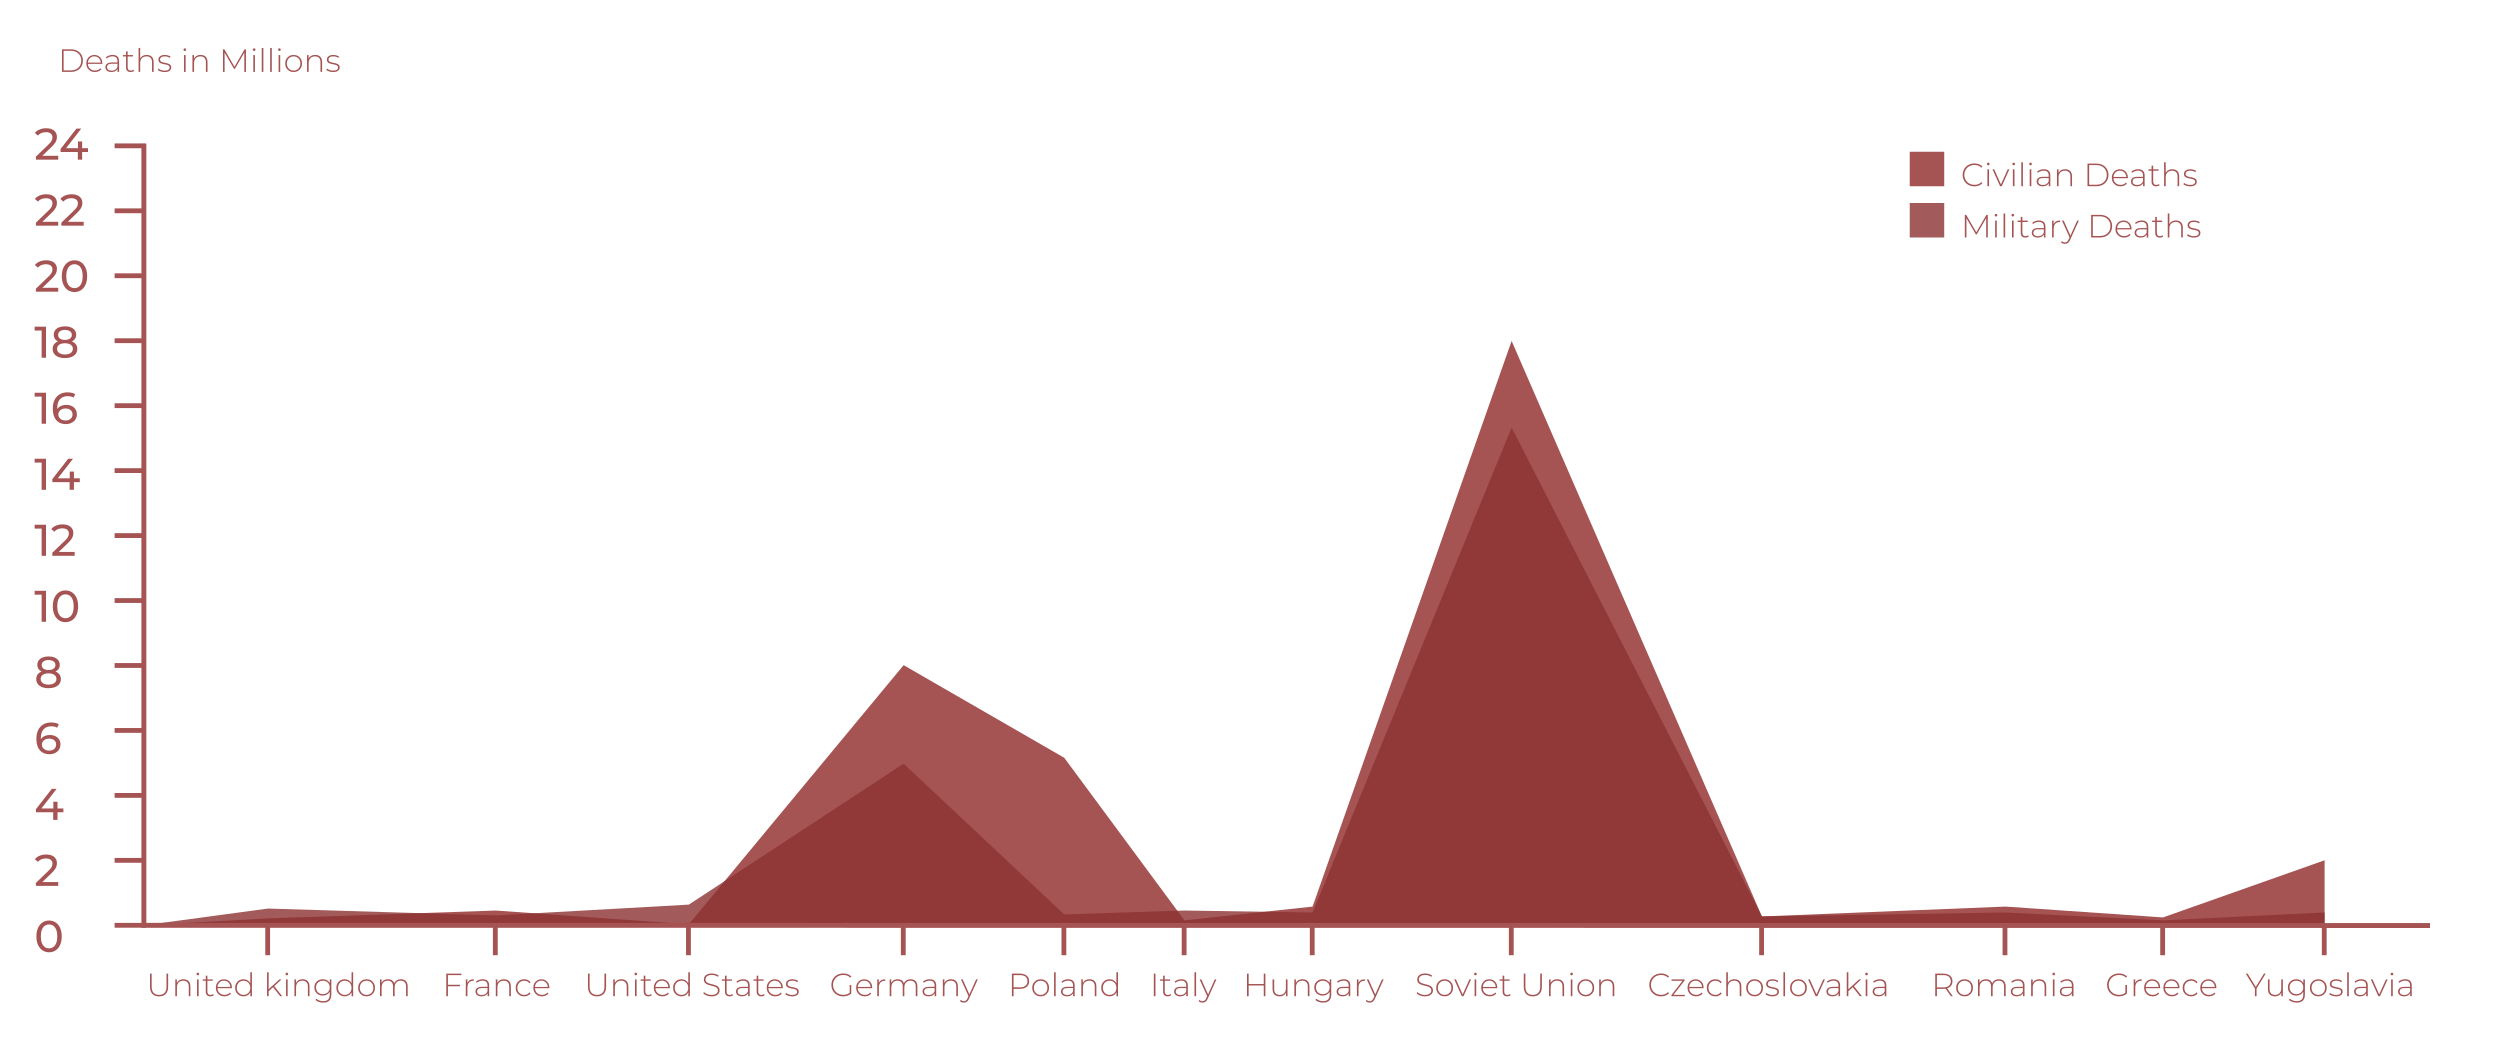 <?xml version="1.0" encoding="UTF-8"?><svg xmlns="http://www.w3.org/2000/svg" viewBox="0 0 2537 1080"><defs><style>.m{fill:#a55353;}.n{stroke-width:4.88px;}.n,.o{fill:none;stroke:#a55353;stroke-miterlimit:10;}.o{stroke-width:5px;}.p{fill:#8c3131;opacity:.8;}</style></defs><g id="a"/><g id="b"/><g id="c"/><g id="d"/><g id="e"><polygon class="m" points="146 939 272 932 503 924 699 938 917 675 1080 769 1202 934 1332 920 1534 346 1788 930 2035 920 2195 931 2359 873 2359 939.21 146 939"/></g><g id="f"><polygon class="p" points="146 939 272 922 503 929 699 918 917 775 1080 928 1202 924 1332 926 1534 434 1788 930 2035 926 2195 934 2359 926 2359 939 146 939"/></g><g id="g"><polyline class="o" points="146 146 146 939 2466 939.21"/><g><line class="n" x1="148" y1="939" x2="116.3" y2="939"/><line class="n" x1="148" y1="873.08" x2="116.3" y2="873.08"/><line class="n" x1="148" y1="807.17" x2="116.3" y2="807.17"/><line class="n" x1="148" y1="741.25" x2="116.3" y2="741.25"/><line class="n" x1="148" y1="675.33" x2="116.3" y2="675.33"/><line class="n" x1="148" y1="609.42" x2="116.3" y2="609.42"/><line class="n" x1="148" y1="543.5" x2="116.3" y2="543.5"/><line class="n" x1="148" y1="477.58" x2="116.3" y2="477.58"/><line class="n" x1="148" y1="411.67" x2="116.3" y2="411.67"/><line class="n" x1="148" y1="345.75" x2="116.3" y2="345.75"/><line class="n" x1="148" y1="279.83" x2="116.3" y2="279.83"/><line class="n" x1="148" y1="213.92" x2="116.3" y2="213.92"/><line class="n" x1="148" y1="148" x2="116.3" y2="148"/></g></g><g id="h"><path class="m" d="M49.81,966.38c-2.46,0-4.66-.63-6.59-1.89-1.94-1.26-3.46-3.09-4.59-5.49s-1.69-5.31-1.69-8.73,.56-6.33,1.69-8.73c1.12-2.4,2.65-4.23,4.59-5.49,1.94-1.26,4.13-1.89,6.59-1.89s4.62,.63,6.57,1.89c1.95,1.26,3.48,3.09,4.59,5.49,1.11,2.4,1.67,5.31,1.67,8.73s-.56,6.33-1.67,8.73c-1.11,2.4-2.64,4.23-4.59,5.49-1.95,1.26-4.14,1.89-6.57,1.89Zm0-4c1.65,0,3.1-.45,4.34-1.35,1.24-.9,2.22-2.25,2.92-4.05,.7-1.8,1.06-4.03,1.06-6.71s-.35-4.91-1.06-6.71c-.71-1.8-1.68-3.15-2.92-4.05-1.25-.9-2.69-1.35-4.34-1.35s-3.1,.45-4.36,1.35c-1.26,.9-2.24,2.25-2.95,4.05-.71,1.8-1.06,4.04-1.06,6.71s.35,4.91,1.06,6.71c.7,1.8,1.69,3.15,2.95,4.05,1.26,.9,2.71,1.35,4.36,1.35Z"/><path class="m" d="M36.45,899.02v-3.06l12.83-12.38c1.14-1.08,1.99-2.03,2.54-2.86,.55-.82,.93-1.59,1.12-2.29,.19-.7,.29-1.39,.29-2.05,0-1.62-.57-2.89-1.71-3.83-1.14-.93-2.81-1.4-5-1.4-1.68,0-3.2,.28-4.54,.83-1.35,.56-2.52,1.42-3.51,2.59l-3.06-2.66c1.2-1.53,2.81-2.71,4.84-3.53,2.03-.83,4.25-1.24,6.68-1.24,2.19,0,4.1,.35,5.72,1.06,1.62,.71,2.87,1.72,3.76,3.04,.88,1.32,1.33,2.88,1.33,4.68,0,1.02-.14,2.03-.41,3.01-.27,.99-.78,2.04-1.53,3.15-.75,1.11-1.83,2.36-3.24,3.74l-11.43,11.02-1.08-1.75h19.03v3.92h-22.63Z"/><path class="m" d="M36.49,824.28v-3.15l16.11-20.61h4.86l-15.98,20.61-2.29-.72h25.15v3.87h-27.85Zm17.5,7.74v-7.74l.14-3.87v-6.84h4.23v18.45h-4.37Z"/><path class="m" d="M50.17,765.38c-2.79,0-5.18-.62-7.16-1.85-1.98-1.23-3.49-3.01-4.52-5.33-1.03-2.32-1.55-5.17-1.55-8.53,0-3.57,.63-6.58,1.89-9.04,1.26-2.46,3.02-4.32,5.27-5.58,2.25-1.26,4.83-1.89,7.74-1.89,1.5,0,2.93,.15,4.3,.45,1.36,.3,2.54,.77,3.53,1.4l-1.71,3.51c-.81-.57-1.73-.96-2.77-1.17-1.04-.21-2.12-.32-3.26-.32-3.21,0-5.76,1-7.65,2.99-1.89,2-2.83,4.96-2.83,8.89,0,.63,.03,1.38,.09,2.25,.06,.87,.21,1.73,.45,2.57l-1.53-1.53c.45-1.38,1.16-2.54,2.14-3.49,.97-.95,2.14-1.65,3.51-2.12,1.36-.46,2.84-.7,4.43-.7,2.1,0,3.96,.39,5.58,1.17,1.62,.78,2.89,1.88,3.82,3.31,.93,1.42,1.4,3.11,1.4,5.06s-.49,3.77-1.48,5.26c-.99,1.5-2.33,2.66-4,3.46-1.68,.81-3.57,1.22-5.67,1.22Zm-.18-3.65c1.38,0,2.59-.25,3.62-.76,1.04-.51,1.85-1.22,2.45-2.14,.6-.92,.9-1.99,.9-3.22,0-1.86-.65-3.34-1.94-4.43-1.29-1.09-3.05-1.64-5.27-1.64-1.44,0-2.7,.27-3.78,.81s-1.93,1.27-2.54,2.18c-.62,.92-.92,1.96-.92,3.13,0,1.08,.28,2.08,.85,2.99,.57,.92,1.41,1.66,2.52,2.23,1.11,.57,2.47,.85,4.09,.85Z"/><path class="m" d="M49.23,698.38c-2.55,0-4.75-.38-6.61-1.12-1.86-.75-3.3-1.82-4.32-3.22-1.02-1.4-1.53-3.04-1.53-4.93s.49-3.44,1.46-4.75c.97-1.31,2.39-2.29,4.25-2.97,1.86-.67,4.11-1.01,6.75-1.01s4.9,.34,6.77,1.01c1.87,.68,3.31,1.67,4.3,2.99,.99,1.32,1.48,2.9,1.48,4.72s-.51,3.53-1.53,4.93c-1.02,1.39-2.48,2.47-4.37,3.22s-4.11,1.12-6.66,1.12Zm0-15.57c-2.4,0-4.44-.32-6.12-.97-1.68-.64-2.97-1.58-3.87-2.79s-1.35-2.66-1.35-4.34c0-1.77,.47-3.29,1.42-4.57,.94-1.27,2.27-2.26,3.98-2.95,1.71-.69,3.69-1.04,5.94-1.04s4.28,.35,5.99,1.04c1.71,.69,3.04,1.67,4,2.95,.96,1.28,1.44,2.8,1.44,4.57s-.45,3.13-1.35,4.34-2.21,2.15-3.92,2.79c-1.71,.65-3.77,.97-6.17,.97Zm0,11.92c2.52,0,4.49-.52,5.92-1.55,1.42-1.03,2.14-2.44,2.14-4.21s-.71-3.11-2.14-4.12-3.4-1.51-5.92-1.51-4.44,.5-5.85,1.51c-1.41,1-2.12,2.38-2.12,4.12s.7,3.17,2.12,4.21c1.41,1.04,3.36,1.55,5.85,1.55Zm0-14.8c2.19,0,3.91-.45,5.15-1.35,1.24-.9,1.87-2.13,1.87-3.69s-.65-2.83-1.94-3.74c-1.29-.9-2.99-1.35-5.08-1.35s-3.77,.45-5.02,1.35c-1.25,.9-1.87,2.15-1.87,3.74s.61,2.79,1.82,3.69c1.22,.9,2.9,1.35,5.06,1.35Z"/><g><path class="m" d="M42.25,631.02v-29.7l1.93,2.12h-9.04v-3.92h11.56v31.5h-4.45Z"/><path class="m" d="M66.46,631.38c-2.46,0-4.66-.63-6.59-1.89-1.94-1.26-3.46-3.09-4.59-5.49s-1.69-5.31-1.69-8.73,.56-6.33,1.69-8.73c1.12-2.4,2.65-4.23,4.59-5.49,1.94-1.26,4.13-1.89,6.59-1.89s4.62,.63,6.57,1.89c1.95,1.26,3.48,3.09,4.59,5.49,1.11,2.4,1.67,5.31,1.67,8.73s-.56,6.33-1.67,8.73c-1.11,2.4-2.64,4.23-4.59,5.49-1.95,1.26-4.14,1.89-6.57,1.89Zm0-4c1.65,0,3.1-.45,4.34-1.35,1.24-.9,2.22-2.25,2.92-4.05,.7-1.8,1.06-4.03,1.06-6.71s-.35-4.91-1.06-6.71c-.71-1.8-1.68-3.15-2.92-4.05-1.25-.9-2.69-1.35-4.34-1.35s-3.1,.45-4.36,1.35c-1.26,.9-2.24,2.25-2.95,4.05-.71,1.8-1.06,4.04-1.06,6.71s.35,4.91,1.06,6.71c.7,1.8,1.69,3.15,2.95,4.05,1.26,.9,2.71,1.35,4.36,1.35Z"/></g><g><path class="m" d="M42.25,564.02v-29.7l1.93,2.12h-9.04v-3.92h11.56v31.5h-4.45Z"/><path class="m" d="M53.1,564.02v-3.06l12.83-12.38c1.14-1.08,1.99-2.03,2.54-2.86,.55-.82,.93-1.59,1.12-2.29,.19-.7,.29-1.39,.29-2.05,0-1.62-.57-2.89-1.71-3.83-1.14-.93-2.81-1.4-5-1.4-1.68,0-3.2,.28-4.54,.83-1.35,.56-2.52,1.42-3.51,2.59l-3.06-2.66c1.2-1.53,2.81-2.71,4.84-3.53,2.03-.83,4.25-1.24,6.68-1.24,2.19,0,4.1,.35,5.72,1.06,1.62,.71,2.87,1.72,3.76,3.04,.88,1.32,1.33,2.88,1.33,4.68,0,1.02-.14,2.03-.41,3.01-.27,.99-.78,2.04-1.53,3.15-.75,1.11-1.83,2.36-3.24,3.74l-11.43,11.02-1.08-1.75h19.03v3.92h-22.63Z"/></g><g><path class="m" d="M42.25,497.02v-29.7l1.93,2.12h-9.04v-3.92h11.56v31.5h-4.45Z"/><path class="m" d="M53.14,489.28v-3.15l16.11-20.61h4.86l-15.98,20.61-2.29-.72h25.15v3.87h-27.85Zm17.5,7.74v-7.74l.14-3.87v-6.84h4.23v18.45h-4.37Z"/></g><g><path class="m" d="M42.25,430.02v-29.7l1.93,2.12h-9.04v-3.92h11.56v31.5h-4.45Z"/><path class="m" d="M66.82,430.38c-2.79,0-5.18-.62-7.16-1.85-1.98-1.23-3.49-3.01-4.52-5.33-1.03-2.32-1.55-5.17-1.55-8.53,0-3.57,.63-6.58,1.89-9.04,1.26-2.46,3.02-4.32,5.27-5.58,2.25-1.26,4.83-1.89,7.74-1.89,1.5,0,2.93,.15,4.3,.45,1.36,.3,2.54,.77,3.53,1.4l-1.71,3.51c-.81-.57-1.73-.96-2.77-1.17-1.04-.21-2.12-.32-3.26-.32-3.21,0-5.76,1-7.65,2.99-1.89,2-2.83,4.96-2.83,8.89,0,.63,.03,1.38,.09,2.25,.06,.87,.21,1.73,.45,2.57l-1.53-1.53c.45-1.38,1.16-2.54,2.14-3.49,.97-.95,2.14-1.65,3.51-2.12,1.36-.46,2.84-.7,4.43-.7,2.1,0,3.96,.39,5.58,1.17,1.62,.78,2.89,1.88,3.82,3.31,.93,1.42,1.4,3.11,1.4,5.06s-.49,3.77-1.48,5.26c-.99,1.5-2.33,2.66-4,3.46-1.68,.81-3.57,1.22-5.67,1.22Zm-.18-3.65c1.38,0,2.59-.25,3.62-.76,1.04-.51,1.85-1.22,2.45-2.14,.6-.92,.9-1.99,.9-3.22,0-1.86-.65-3.34-1.94-4.43-1.29-1.09-3.05-1.64-5.27-1.64-1.44,0-2.7,.27-3.78,.81s-1.93,1.27-2.54,2.18c-.62,.92-.92,1.96-.92,3.13,0,1.08,.28,2.08,.85,2.99,.57,.92,1.41,1.66,2.52,2.23,1.11,.57,2.47,.85,4.09,.85Z"/></g><g><path class="m" d="M42.25,363.02v-29.7l1.93,2.12h-9.04v-3.92h11.56v31.5h-4.45Z"/><path class="m" d="M65.88,363.38c-2.55,0-4.75-.38-6.61-1.12-1.86-.75-3.3-1.82-4.32-3.22-1.02-1.4-1.53-3.04-1.53-4.93s.49-3.44,1.46-4.75c.97-1.31,2.39-2.29,4.25-2.97,1.86-.67,4.11-1.01,6.75-1.01s4.9,.34,6.77,1.01c1.87,.68,3.31,1.67,4.3,2.99,.99,1.32,1.48,2.9,1.48,4.72s-.51,3.53-1.53,4.93c-1.02,1.39-2.48,2.47-4.37,3.22s-4.11,1.12-6.66,1.12Zm0-15.57c-2.4,0-4.44-.32-6.12-.97-1.68-.64-2.97-1.58-3.87-2.79s-1.35-2.66-1.35-4.34c0-1.77,.47-3.29,1.42-4.57,.94-1.27,2.27-2.26,3.98-2.95,1.71-.69,3.69-1.04,5.94-1.04s4.28,.35,5.99,1.04c1.71,.69,3.04,1.67,4,2.95,.96,1.28,1.44,2.8,1.44,4.57s-.45,3.13-1.35,4.34-2.21,2.15-3.92,2.79c-1.71,.65-3.77,.97-6.17,.97Zm0,11.92c2.52,0,4.49-.52,5.92-1.55,1.42-1.03,2.14-2.44,2.14-4.21s-.71-3.11-2.14-4.12-3.4-1.51-5.92-1.51-4.44,.5-5.85,1.51c-1.41,1-2.12,2.38-2.12,4.12s.7,3.17,2.12,4.21c1.41,1.04,3.36,1.55,5.85,1.55Zm0-14.8c2.19,0,3.91-.45,5.15-1.35,1.24-.9,1.87-2.13,1.87-3.69s-.65-2.83-1.94-3.74c-1.29-.9-2.99-1.35-5.08-1.35s-3.77,.45-5.02,1.35c-1.25,.9-1.87,2.15-1.87,3.74s.61,2.79,1.82,3.69c1.22,.9,2.9,1.35,5.06,1.35Z"/></g><g><path class="m" d="M36.45,296.02v-3.06l12.83-12.38c1.14-1.08,1.99-2.03,2.54-2.86,.55-.82,.93-1.59,1.12-2.29,.19-.7,.29-1.39,.29-2.05,0-1.62-.57-2.89-1.71-3.83-1.14-.93-2.81-1.4-5-1.4-1.68,0-3.2,.28-4.54,.83-1.35,.56-2.52,1.42-3.51,2.59l-3.06-2.66c1.2-1.53,2.81-2.71,4.84-3.53,2.03-.83,4.25-1.24,6.68-1.24,2.19,0,4.1,.35,5.72,1.06,1.62,.71,2.87,1.72,3.76,3.04,.88,1.32,1.33,2.88,1.33,4.68,0,1.02-.14,2.03-.41,3.01-.27,.99-.78,2.04-1.53,3.15-.75,1.11-1.83,2.36-3.24,3.74l-11.43,11.02-1.08-1.75h19.03v3.92h-22.63Z"/><path class="m" d="M75.6,296.38c-2.46,0-4.66-.63-6.59-1.89-1.94-1.26-3.46-3.09-4.59-5.49s-1.69-5.31-1.69-8.73,.56-6.33,1.69-8.73c1.12-2.4,2.65-4.23,4.59-5.49,1.94-1.26,4.13-1.89,6.59-1.89s4.62,.63,6.57,1.89c1.95,1.26,3.48,3.09,4.59,5.49,1.11,2.4,1.67,5.31,1.67,8.73s-.56,6.33-1.67,8.73c-1.11,2.4-2.64,4.23-4.59,5.49-1.95,1.26-4.14,1.89-6.57,1.89Zm0-4c1.65,0,3.1-.45,4.34-1.35,1.24-.9,2.22-2.25,2.92-4.05,.7-1.8,1.06-4.03,1.06-6.71s-.35-4.91-1.06-6.71c-.71-1.8-1.68-3.15-2.92-4.05-1.25-.9-2.69-1.35-4.34-1.35s-3.1,.45-4.36,1.35c-1.26,.9-2.24,2.25-2.95,4.05-.71,1.8-1.06,4.04-1.06,6.71s.35,4.91,1.06,6.71c.7,1.8,1.69,3.15,2.95,4.05,1.26,.9,2.71,1.35,4.36,1.35Z"/></g><g><path class="m" d="M36.45,229.02v-3.06l12.83-12.38c1.14-1.08,1.99-2.03,2.54-2.86,.55-.82,.93-1.59,1.12-2.29,.19-.7,.29-1.39,.29-2.05,0-1.62-.57-2.89-1.71-3.83-1.14-.93-2.81-1.4-5-1.4-1.68,0-3.2,.28-4.54,.83-1.35,.56-2.52,1.42-3.51,2.59l-3.06-2.66c1.2-1.53,2.81-2.71,4.84-3.53,2.03-.83,4.25-1.24,6.68-1.24,2.19,0,4.1,.35,5.72,1.06,1.62,.71,2.87,1.72,3.76,3.04,.88,1.32,1.33,2.88,1.33,4.68,0,1.02-.14,2.03-.41,3.01-.27,.99-.78,2.04-1.53,3.15-.75,1.11-1.83,2.36-3.24,3.74l-11.43,11.02-1.08-1.75h19.03v3.92h-22.63Z"/><path class="m" d="M62.28,229.02v-3.06l12.83-12.38c1.14-1.08,1.99-2.03,2.54-2.86,.55-.82,.93-1.59,1.12-2.29,.19-.7,.29-1.39,.29-2.05,0-1.62-.57-2.89-1.71-3.83-1.14-.93-2.81-1.4-5-1.4-1.68,0-3.2,.28-4.54,.83-1.35,.56-2.52,1.42-3.51,2.59l-3.06-2.66c1.2-1.53,2.81-2.71,4.84-3.53,2.03-.83,4.25-1.24,6.68-1.24,2.19,0,4.1,.35,5.72,1.06,1.62,.71,2.87,1.72,3.76,3.04,.88,1.32,1.33,2.88,1.33,4.68,0,1.02-.14,2.03-.41,3.01-.27,.99-.78,2.04-1.53,3.15-.75,1.11-1.83,2.36-3.24,3.74l-11.43,11.02-1.08-1.75h19.03v3.92h-22.63Z"/></g><g><path class="m" d="M36.45,162.02v-3.06l12.83-12.38c1.14-1.08,1.99-2.03,2.54-2.86,.55-.82,.93-1.59,1.12-2.29,.19-.7,.29-1.39,.29-2.05,0-1.62-.57-2.89-1.71-3.83-1.14-.93-2.81-1.4-5-1.4-1.68,0-3.2,.28-4.54,.83-1.35,.56-2.52,1.42-3.51,2.59l-3.06-2.66c1.2-1.53,2.81-2.71,4.84-3.53,2.03-.83,4.25-1.24,6.68-1.24,2.19,0,4.1,.35,5.72,1.06,1.62,.71,2.87,1.72,3.76,3.04,.88,1.32,1.33,2.88,1.33,4.68,0,1.02-.14,2.03-.41,3.01-.27,.99-.78,2.04-1.53,3.15-.75,1.11-1.83,2.36-3.24,3.74l-11.43,11.02-1.08-1.75h19.03v3.92h-22.63Z"/><path class="m" d="M61.47,154.28v-3.15l16.11-20.61h4.86l-15.98,20.61-2.29-.72h25.15v3.87h-27.85Zm17.5,7.74v-7.74l.14-3.87v-6.84h4.23v18.45h-4.37Z"/></g></g><g id="i"><line class="n" x1="271.65" y1="937.65" x2="271.65" y2="969.35"/><line class="n" x1="502.65" y1="937.65" x2="502.65" y2="969.35"/><line class="n" x1="698.65" y1="937.65" x2="698.65" y2="969.35"/><line class="n" x1="916.65" y1="937.65" x2="916.65" y2="969.35"/><line class="n" x1="1079.65" y1="937.65" x2="1079.65" y2="969.35"/><line class="n" x1="1201.65" y1="937.65" x2="1201.65" y2="969.35"/><line class="n" x1="1331.65" y1="937.65" x2="1331.65" y2="969.35"/><line class="n" x1="1533.65" y1="937.65" x2="1533.65" y2="969.35"/><line class="n" x1="1787.65" y1="937.65" x2="1787.65" y2="969.35"/><line class="n" x1="2034.65" y1="937.65" x2="2034.65" y2="969.35"/><line class="n" x1="2194.65" y1="937.65" x2="2194.65" y2="969.35"/><line class="n" x1="2358.65" y1="937.65" x2="2358.65" y2="969.35"/></g><g id="j"/><g id="k"><rect class="m" x="1938" y="154" width="35" height="35"/><rect class="p" x="1938" y="206" width="35" height="35"/></g><g id="l"><g><path class="m" d="M855.68,1011.13c-1.73,0-3.32-.29-4.78-.87-1.46-.58-2.73-1.39-3.82-2.44-1.08-1.05-1.92-2.28-2.51-3.69-.59-1.41-.88-2.95-.88-4.64s.29-3.23,.88-4.63c.59-1.41,1.43-2.64,2.52-3.69,1.09-1.05,2.36-1.86,3.82-2.44,1.45-.58,3.05-.87,4.8-.87s3.2,.26,4.62,.79c1.42,.52,2.63,1.31,3.64,2.36l-1.05,1.11c-1-.98-2.1-1.68-3.29-2.1-1.19-.41-2.48-.62-3.88-.62-1.49,0-2.86,.25-4.13,.75-1.27,.5-2.37,1.21-3.31,2.13-.94,.92-1.67,1.99-2.18,3.21-.51,1.22-.77,2.55-.77,4s.26,2.77,.77,4c.51,1.22,1.24,2.29,2.18,3.21s2.04,1.63,3.31,2.13c1.27,.5,2.64,.75,4.13,.75,1.35,0,2.64-.21,3.85-.62,1.21-.42,2.32-1.1,3.32-2.06l.95,1.28c-1.03,.98-2.26,1.72-3.69,2.21-1.43,.49-2.93,.74-4.5,.74Zm6.58-3.11v-8.42h1.61v8.58l-1.61-.16Z"/><path class="m" d="M877.63,1011.1c-1.73,0-3.25-.37-4.57-1.11s-2.36-1.77-3.11-3.08c-.75-1.31-1.13-2.81-1.13-4.49s.35-3.21,1.06-4.5c.71-1.3,1.69-2.32,2.93-3.06,1.25-.74,2.64-1.11,4.19-1.11s2.94,.36,4.18,1.08,2.21,1.73,2.92,3.03c.71,1.3,1.06,2.8,1.06,4.5,0,.07,0,.14-.02,.21-.01,.08-.02,.16-.02,.25h-15.1v-1.28h14.22l-.66,.62c.02-1.33-.26-2.53-.83-3.59-.58-1.06-1.36-1.89-2.34-2.49s-2.12-.9-3.41-.9-2.4,.3-3.39,.9c-.99,.6-1.77,1.43-2.34,2.49-.57,1.06-.85,2.27-.85,3.62v.29c0,1.4,.31,2.64,.93,3.72,.62,1.08,1.48,1.92,2.57,2.52,1.09,.6,2.34,.9,3.73,.9,1.09,0,2.11-.2,3.06-.59,.95-.39,1.75-.99,2.41-1.8l.95,1.08c-.74,.92-1.68,1.61-2.8,2.08-1.12,.47-2.34,.7-3.65,.7Z"/><path class="m" d="M890.24,1010.97v-17.1h1.57v4.68l-.16-.52c.48-1.38,1.29-2.43,2.42-3.18,1.14-.74,2.56-1.11,4.26-1.11v1.6c-.07,0-.13,0-.2-.02s-.13-.02-.2-.02c-1.9,0-3.39,.59-4.46,1.79-1.07,1.19-1.6,2.84-1.6,4.96v8.91h-1.64Z"/><path class="m" d="M924.15,993.74c1.38,0,2.57,.27,3.59,.8,1.02,.54,1.81,1.34,2.37,2.42s.85,2.42,.85,4.01v9.99h-1.64v-9.86c0-1.92-.47-3.38-1.41-4.39-.94-1-2.25-1.51-3.93-1.51-1.29,0-2.4,.27-3.34,.82-.94,.55-1.66,1.31-2.16,2.29-.5,.98-.75,2.16-.75,3.54v9.11h-1.64v-9.86c0-1.92-.47-3.38-1.41-4.39-.94-1-2.25-1.51-3.93-1.51-1.29,0-2.4,.27-3.34,.82-.94,.55-1.66,1.31-2.16,2.29-.5,.98-.75,2.16-.75,3.54v9.11h-1.64v-17.1h1.57v4.72l-.23-.52c.5-1.33,1.34-2.39,2.52-3.16,1.18-.77,2.6-1.16,4.26-1.16s3.14,.43,4.31,1.29c1.17,.86,1.9,2.15,2.21,3.85l-.56-.23c.46-1.46,1.32-2.65,2.59-3.55,1.27-.91,2.81-1.36,4.62-1.36Z"/><path class="m" d="M942.33,1011.1c-1.27,0-2.36-.2-3.29-.61-.93-.4-1.64-.98-2.13-1.72-.49-.74-.74-1.59-.74-2.56,0-.87,.2-1.67,.61-2.38,.4-.71,1.08-1.29,2.01-1.74,.94-.45,2.19-.67,3.77-.67h6.29v1.28h-6.26c-1.77,0-3.01,.33-3.72,.98-.71,.66-1.06,1.47-1.06,2.46,0,1.09,.41,1.97,1.24,2.62,.83,.65,2,.98,3.51,.98s2.66-.33,3.65-.98c.99-.66,1.73-1.61,2.21-2.85l.46,1.11c-.46,1.24-1.24,2.23-2.34,2.96-1.1,.73-2.51,1.1-4.21,1.1Zm6.16-.13v-3.9l-.07-.59v-6.42c0-1.59-.43-2.81-1.29-3.64-.86-.83-2.12-1.24-3.78-1.24-1.18,0-2.28,.2-3.29,.61-1.02,.4-1.88,.92-2.6,1.56l-.82-1.18c.85-.76,1.88-1.36,3.08-1.79,1.2-.43,2.46-.64,3.77-.64,2.12,0,3.75,.54,4.88,1.6,1.14,1.07,1.7,2.67,1.7,4.78v10.84h-1.57Z"/><path class="m" d="M965.16,993.74c1.4,0,2.62,.27,3.65,.8,1.04,.54,1.85,1.34,2.42,2.42s.87,2.42,.87,4.01v9.99h-1.64v-9.86c0-1.92-.49-3.38-1.46-4.39-.97-1-2.33-1.51-4.08-1.51-1.33,0-2.49,.27-3.47,.82-.98,.55-1.73,1.31-2.24,2.29-.51,.98-.77,2.16-.77,3.54v9.11h-1.64v-17.1h1.57v4.75l-.23-.52c.52-1.35,1.39-2.42,2.59-3.19,1.2-.77,2.67-1.16,4.42-1.16Z"/><path class="m" d="M978.13,1017.45c-.79,0-1.52-.13-2.21-.39-.69-.26-1.27-.64-1.75-1.15l.82-1.24c.44,.46,.91,.8,1.42,1.01,.51,.22,1.1,.33,1.75,.33,.79,0,1.48-.22,2.08-.66,.6-.44,1.16-1.23,1.69-2.39l1.18-2.62,.23-.29,7.24-16.18h1.67l-8.78,19.43c-.46,1.05-.96,1.87-1.49,2.47s-1.12,1.03-1.75,1.29c-.63,.26-1.33,.39-2.1,.39Zm4.95-6.06l-7.93-17.53h1.74l7.21,16.08-1.02,1.44Z"/></g><g><path class="m" d="M2003.58,189.13c-1.7,0-3.28-.29-4.73-.87-1.45-.58-2.71-1.39-3.78-2.44-1.07-1.05-1.9-2.28-2.49-3.69-.59-1.41-.88-2.95-.88-4.64s.29-3.23,.88-4.63c.59-1.41,1.42-2.64,2.51-3.69,1.08-1.05,2.34-1.86,3.78-2.44,1.44-.58,3.01-.87,4.72-.87s3.13,.26,4.54,.79,2.62,1.32,3.62,2.39l-1.05,1.08c-.98-.96-2.07-1.65-3.26-2.08-1.19-.43-2.45-.64-3.78-.64-1.46,0-2.82,.25-4.08,.75-1.26,.5-2.35,1.21-3.28,2.13-.93,.92-1.65,1.99-2.16,3.21-.51,1.22-.77,2.55-.77,4s.26,2.77,.77,4c.51,1.22,1.23,2.29,2.16,3.21s2.02,1.63,3.28,2.13c1.25,.5,2.61,.75,4.08,.75,1.33,0,2.59-.21,3.78-.64,1.19-.43,2.28-1.13,3.26-2.11l1.05,1.08c-1,1.07-2.21,1.87-3.62,2.41s-2.92,.8-4.54,.8Z"/><path class="m" d="M2017.64,167.71c-.37,0-.69-.13-.95-.39-.26-.26-.39-.57-.39-.92,0-.37,.13-.69,.39-.95,.26-.26,.58-.39,.95-.39,.39,0,.71,.12,.97,.38,.25,.25,.38,.56,.38,.93s-.13,.69-.38,.95c-.25,.26-.57,.39-.97,.39Zm-.82,21.26v-17.1h1.64v17.1h-1.64Z"/><path class="m" d="M2029.69,188.97l-7.7-17.1h1.74l7.21,16.18h-.79l7.27-16.18h1.67l-7.73,17.1h-1.67Z"/><path class="m" d="M2043.48,167.71c-.37,0-.69-.13-.95-.39-.26-.26-.39-.57-.39-.92,0-.37,.13-.69,.39-.95,.26-.26,.58-.39,.95-.39,.39,0,.71,.12,.97,.38,.25,.25,.38,.56,.38,.93s-.13,.69-.38,.95c-.25,.26-.57,.39-.97,.39Zm-.82,21.26v-17.1h1.64v17.1h-1.64Z"/><path class="m" d="M2051.21,188.97v-24.31h1.64v24.31h-1.64Z"/><path class="m" d="M2060.58,167.71c-.37,0-.69-.13-.95-.39s-.39-.57-.39-.92c0-.37,.13-.69,.39-.95s.58-.39,.95-.39c.39,0,.71,.12,.97,.38,.25,.25,.38,.56,.38,.93s-.13,.69-.38,.95c-.25,.26-.57,.39-.97,.39Zm-.82,21.26v-17.1h1.64v17.1h-1.64Z"/><path class="m" d="M2072.93,189.1c-1.27,0-2.37-.2-3.29-.61s-1.64-.98-2.13-1.72c-.49-.74-.74-1.59-.74-2.56,0-.87,.2-1.67,.61-2.38,.4-.71,1.08-1.29,2.01-1.74,.94-.45,2.2-.67,3.77-.67h6.29v1.28h-6.26c-1.77,0-3.01,.33-3.72,.98-.71,.66-1.06,1.47-1.06,2.46,0,1.09,.42,1.97,1.25,2.62,.83,.65,2,.98,3.5,.98s2.66-.33,3.65-.98c.99-.66,1.73-1.61,2.21-2.85l.46,1.11c-.46,1.24-1.24,2.23-2.34,2.96-1.1,.73-2.51,1.1-4.21,1.1Zm6.16-.13v-3.9l-.07-.59v-6.42c0-1.59-.43-2.81-1.29-3.64-.86-.83-2.12-1.24-3.78-1.24-1.18,0-2.28,.2-3.29,.61-1.02,.4-1.88,.92-2.6,1.56l-.82-1.18c.85-.76,1.88-1.36,3.08-1.79s2.46-.64,3.77-.64c2.12,0,3.74,.54,4.88,1.6,1.13,1.07,1.7,2.67,1.7,4.78v10.84h-1.57Z"/><path class="m" d="M2095.76,171.74c1.4,0,2.62,.27,3.65,.8,1.04,.54,1.85,1.34,2.42,2.42s.87,2.42,.87,4.01v9.99h-1.64v-9.86c0-1.92-.49-3.38-1.46-4.39-.97-1-2.33-1.51-4.08-1.51-1.33,0-2.49,.27-3.47,.82s-1.73,1.31-2.24,2.29c-.51,.98-.77,2.16-.77,3.54v9.11h-1.64v-17.1h1.57v4.75l-.23-.52c.52-1.35,1.39-2.42,2.59-3.19,1.2-.77,2.67-1.16,4.42-1.16Z"/><path class="m" d="M2118.4,188.97v-22.93h9.07c2.42,0,4.55,.49,6.39,1.47,1.83,.98,3.26,2.34,4.27,4.06,1.02,1.73,1.52,3.7,1.52,5.93s-.51,4.21-1.52,5.93c-1.02,1.73-2.44,3.08-4.27,4.06-1.83,.98-3.96,1.47-6.39,1.47h-9.07Zm1.67-1.51h7.27c2.16,0,4.04-.43,5.63-1.28,1.59-.85,2.83-2.03,3.7-3.52s1.31-3.22,1.31-5.16-.44-3.66-1.31-5.16c-.87-1.5-2.11-2.67-3.7-3.52-1.59-.85-3.47-1.28-5.63-1.28h-7.27v19.92Z"/><path class="m" d="M2151.88,189.1c-1.72,0-3.25-.37-4.57-1.11-1.32-.74-2.36-1.77-3.11-3.08-.75-1.31-1.13-2.81-1.13-4.49s.36-3.21,1.07-4.5c.71-1.3,1.69-2.32,2.93-3.06,1.25-.74,2.64-1.11,4.19-1.11s2.94,.36,4.18,1.08c1.23,.72,2.21,1.73,2.92,3.03,.71,1.3,1.07,2.8,1.07,4.5,0,.07,0,.14-.02,.21-.01,.08-.02,.16-.02,.25h-15.1v-1.28h14.22l-.66,.62c.02-1.33-.26-2.53-.83-3.59-.58-1.06-1.36-1.89-2.34-2.49-.98-.6-2.12-.9-3.41-.9s-2.4,.3-3.39,.9c-.99,.6-1.77,1.43-2.34,2.49-.57,1.06-.85,2.27-.85,3.62v.29c0,1.4,.31,2.64,.93,3.72,.62,1.08,1.48,1.92,2.57,2.52,1.09,.6,2.34,.9,3.73,.9,1.09,0,2.11-.2,3.06-.59,.95-.39,1.75-.99,2.41-1.8l.95,1.08c-.74,.92-1.68,1.61-2.8,2.08s-2.34,.7-3.65,.7Z"/><path class="m" d="M2168.62,189.1c-1.27,0-2.36-.2-3.29-.61-.93-.4-1.64-.98-2.13-1.72-.49-.74-.74-1.59-.74-2.56,0-.87,.2-1.67,.61-2.38,.4-.71,1.08-1.29,2.01-1.74,.94-.45,2.2-.67,3.77-.67h6.29v1.28h-6.26c-1.77,0-3.01,.33-3.72,.98-.71,.66-1.06,1.47-1.06,2.46,0,1.09,.41,1.97,1.24,2.62,.83,.65,2,.98,3.51,.98s2.66-.33,3.65-.98c.99-.66,1.73-1.61,2.21-2.85l.46,1.11c-.46,1.24-1.24,2.23-2.34,2.96-1.1,.73-2.51,1.1-4.21,1.1Zm6.16-.13v-3.9l-.07-.59v-6.42c0-1.59-.43-2.81-1.29-3.64-.86-.83-2.12-1.24-3.78-1.24-1.18,0-2.28,.2-3.29,.61-1.02,.4-1.88,.92-2.6,1.56l-.82-1.18c.85-.76,1.88-1.36,3.08-1.79,1.2-.43,2.46-.64,3.77-.64,2.12,0,3.75,.54,4.88,1.6,1.14,1.07,1.7,2.67,1.7,4.78v10.84h-1.57Z"/><path class="m" d="M2180.28,173.28v-1.41h10.22v1.41h-10.22Zm7.8,15.82c-1.51,0-2.66-.41-3.46-1.25-.8-.83-1.2-1.96-1.2-3.41v-16.31h1.64v16.15c0,1.09,.27,1.93,.82,2.52s1.33,.88,2.36,.88,1.95-.32,2.65-.95l.69,1.15c-.44,.42-.97,.72-1.59,.92-.62,.2-1.26,.29-1.92,.29Z"/><path class="m" d="M2204.49,171.74c1.4,0,2.62,.27,3.65,.8,1.04,.54,1.85,1.34,2.42,2.42,.58,1.08,.87,2.42,.87,4.01v9.99h-1.64v-9.86c0-1.92-.49-3.38-1.46-4.39-.97-1-2.33-1.51-4.08-1.51-1.33,0-2.49,.27-3.47,.82-.98,.55-1.73,1.31-2.24,2.29-.51,.98-.77,2.16-.77,3.54v9.11h-1.64v-24.31h1.64v11.96l-.29-.52c.52-1.35,1.39-2.42,2.59-3.19,1.2-.77,2.67-1.16,4.42-1.16Z"/><path class="m" d="M2222.5,189.1c-1.42,0-2.75-.21-3.98-.62-1.23-.42-2.19-.94-2.87-1.57l.75-1.31c.65,.57,1.53,1.05,2.62,1.46,1.09,.4,2.27,.61,3.54,.61,1.79,0,3.08-.29,3.87-.88,.79-.59,1.18-1.37,1.18-2.33,0-.7-.2-1.25-.61-1.65-.4-.4-.95-.71-1.62-.93-.68-.22-1.42-.4-2.23-.54-.81-.14-1.62-.3-2.42-.47-.81-.17-1.55-.43-2.23-.75-.68-.33-1.22-.78-1.62-1.36-.4-.58-.61-1.35-.61-2.31,0-.87,.24-1.66,.72-2.36,.48-.7,1.2-1.26,2.16-1.69,.96-.43,2.16-.64,3.6-.64,1.07,0,2.14,.15,3.23,.46,1.08,.31,1.96,.71,2.64,1.21l-.75,1.31c-.72-.55-1.53-.94-2.42-1.18s-1.8-.36-2.72-.36c-1.66,0-2.88,.31-3.65,.92-.78,.61-1.16,1.38-1.16,2.29,0,.72,.2,1.29,.61,1.72,.4,.43,.94,.75,1.62,.98,.68,.23,1.42,.42,2.23,.56,.81,.14,1.62,.3,2.42,.47s1.55,.42,2.23,.74,1.22,.75,1.62,1.31c.4,.56,.61,1.3,.61,2.24s-.26,1.76-.77,2.46c-.51,.7-1.27,1.25-2.28,1.64-1.01,.39-2.24,.59-3.7,.59Z"/></g><g><path class="m" d="M62.89,72.97v-22.93h9.07c2.42,0,4.55,.49,6.39,1.47,1.83,.98,3.26,2.34,4.27,4.06,1.02,1.73,1.52,3.7,1.52,5.93s-.51,4.21-1.52,5.93c-1.02,1.73-2.44,3.08-4.27,4.06-1.83,.98-3.96,1.47-6.39,1.47h-9.07Zm1.67-1.51h7.27c2.16,0,4.04-.43,5.63-1.28s2.83-2.03,3.7-3.52,1.31-3.22,1.31-5.16-.44-3.66-1.31-5.16c-.87-1.5-2.11-2.67-3.7-3.52s-3.47-1.28-5.63-1.28h-7.27v19.92Z"/><path class="m" d="M96.37,73.1c-1.73,0-3.25-.37-4.57-1.11s-2.36-1.77-3.11-3.08c-.75-1.31-1.13-2.81-1.13-4.49s.35-3.21,1.06-4.5c.71-1.3,1.69-2.32,2.93-3.06,1.25-.74,2.64-1.11,4.19-1.11s2.94,.36,4.18,1.08,2.21,1.73,2.92,3.03c.71,1.3,1.06,2.8,1.06,4.5,0,.07,0,.14-.02,.21-.01,.08-.02,.16-.02,.25h-15.1v-1.28h14.22l-.66,.62c.02-1.33-.26-2.53-.83-3.59-.58-1.06-1.36-1.89-2.34-2.49s-2.12-.9-3.41-.9-2.4,.3-3.39,.9c-.99,.6-1.77,1.43-2.34,2.49-.57,1.06-.85,2.27-.85,3.62v.29c0,1.4,.31,2.64,.93,3.72,.62,1.08,1.48,1.92,2.57,2.52,1.09,.6,2.34,.9,3.73,.9,1.09,0,2.11-.2,3.06-.59,.95-.39,1.75-.99,2.41-1.8l.95,1.08c-.74,.92-1.68,1.61-2.8,2.08-1.12,.47-2.34,.7-3.65,.7Z"/><path class="m" d="M113.11,73.1c-1.27,0-2.36-.2-3.29-.61-.93-.4-1.64-.98-2.13-1.72-.49-.74-.74-1.59-.74-2.56,0-.87,.2-1.67,.61-2.38,.4-.71,1.08-1.29,2.01-1.74,.94-.45,2.19-.67,3.77-.67h6.29v1.28h-6.26c-1.77,0-3.01,.33-3.72,.98-.71,.66-1.06,1.47-1.06,2.46,0,1.09,.41,1.97,1.24,2.62,.83,.65,2,.98,3.51,.98s2.66-.33,3.65-.98c.99-.66,1.73-1.61,2.21-2.85l.46,1.11c-.46,1.24-1.24,2.23-2.34,2.96-1.1,.73-2.51,1.1-4.21,1.1Zm6.16-.13v-3.9l-.07-.59v-6.42c0-1.59-.43-2.81-1.29-3.64-.86-.83-2.12-1.24-3.78-1.24-1.18,0-2.28,.2-3.29,.61-1.02,.4-1.88,.92-2.6,1.56l-.82-1.18c.85-.76,1.88-1.36,3.08-1.79,1.2-.43,2.46-.64,3.77-.64,2.12,0,3.75,.54,4.88,1.6,1.14,1.07,1.7,2.67,1.7,4.78v10.84h-1.57Z"/><path class="m" d="M124.77,57.28v-1.41h10.22v1.41h-10.22Zm7.8,15.82c-1.51,0-2.66-.41-3.46-1.25-.8-.83-1.2-1.96-1.2-3.41v-16.31h1.64v16.15c0,1.09,.27,1.93,.82,2.52,.55,.59,1.33,.88,2.36,.88s1.95-.32,2.65-.95l.69,1.15c-.44,.42-.97,.72-1.59,.92-.62,.2-1.26,.29-1.92,.29Z"/><path class="m" d="M148.98,55.74c1.4,0,2.62,.27,3.65,.8,1.04,.54,1.85,1.34,2.42,2.42s.87,2.42,.87,4.01v9.99h-1.64v-9.86c0-1.92-.49-3.38-1.46-4.39-.97-1-2.33-1.51-4.08-1.51-1.33,0-2.49,.27-3.47,.82s-1.73,1.31-2.24,2.29c-.51,.98-.77,2.16-.77,3.54v9.11h-1.64v-24.31h1.64v11.96l-.29-.52c.52-1.35,1.39-2.42,2.59-3.19,1.2-.77,2.67-1.16,4.42-1.16Z"/><path class="m" d="M166.99,73.1c-1.42,0-2.75-.21-3.98-.62-1.23-.42-2.19-.94-2.87-1.57l.75-1.31c.65,.57,1.53,1.05,2.62,1.46,1.09,.4,2.27,.61,3.54,.61,1.79,0,3.08-.29,3.87-.88,.79-.59,1.18-1.37,1.18-2.33,0-.7-.2-1.25-.61-1.65-.4-.4-.94-.71-1.62-.93-.68-.22-1.42-.4-2.23-.54-.81-.14-1.62-.3-2.42-.47s-1.55-.43-2.23-.75c-.68-.33-1.22-.78-1.62-1.36-.4-.58-.61-1.35-.61-2.31,0-.87,.24-1.66,.72-2.36,.48-.7,1.2-1.26,2.16-1.69,.96-.43,2.16-.64,3.6-.64,1.07,0,2.15,.15,3.23,.46,1.08,.31,1.96,.71,2.64,1.21l-.75,1.31c-.72-.55-1.53-.94-2.42-1.18s-1.8-.36-2.72-.36c-1.66,0-2.88,.31-3.65,.92-.78,.61-1.16,1.38-1.16,2.29,0,.72,.2,1.29,.61,1.72,.4,.43,.94,.75,1.62,.98,.68,.23,1.42,.42,2.23,.56,.81,.14,1.62,.3,2.42,.47s1.55,.42,2.23,.74,1.22,.75,1.62,1.31c.4,.56,.61,1.3,.61,2.24s-.26,1.76-.77,2.46c-.51,.7-1.27,1.25-2.28,1.64-1,.39-2.24,.59-3.7,.59Z"/><path class="m" d="M187.56,51.71c-.37,0-.69-.13-.95-.39s-.39-.57-.39-.92c0-.37,.13-.69,.39-.95s.58-.39,.95-.39c.39,0,.71,.12,.97,.38,.25,.25,.38,.56,.38,.93s-.13,.69-.38,.95c-.25,.26-.57,.39-.97,.39Zm-.82,21.26v-17.1h1.64v17.1h-1.64Z"/><path class="m" d="M203.65,55.74c1.4,0,2.62,.27,3.65,.8,1.04,.54,1.85,1.34,2.42,2.42s.87,2.42,.87,4.01v9.99h-1.64v-9.86c0-1.92-.49-3.38-1.46-4.39-.97-1-2.33-1.51-4.08-1.51-1.33,0-2.49,.27-3.47,.82s-1.73,1.31-2.24,2.29c-.51,.98-.77,2.16-.77,3.54v9.11h-1.64v-17.1h1.57v4.75l-.23-.52c.52-1.35,1.39-2.42,2.59-3.19,1.2-.77,2.67-1.16,4.42-1.16Z"/><path class="m" d="M226.28,72.97v-22.93h1.41l10.65,18.38h-.75l10.61-18.38h1.38l.03,22.93h-1.64l-.03-20.41h.46l-10.06,17.36h-.82l-10.09-17.36h.49v20.41h-1.64Z"/><path class="m" d="M257.89,51.71c-.37,0-.69-.13-.95-.39s-.39-.57-.39-.92c0-.37,.13-.69,.39-.95s.58-.39,.95-.39c.39,0,.71,.12,.97,.38,.25,.25,.38,.56,.38,.93s-.13,.69-.38,.95c-.25,.26-.57,.39-.97,.39Zm-.82,21.26v-17.1h1.64v17.1h-1.64Z"/><path class="m" d="M265.62,72.97v-24.31h1.64v24.31h-1.64Z"/><path class="m" d="M274.17,72.97v-24.31h1.64v24.31h-1.64Z"/><path class="m" d="M283.54,51.71c-.37,0-.69-.13-.95-.39s-.39-.57-.39-.92c0-.37,.13-.69,.39-.95s.58-.39,.95-.39c.39,0,.71,.12,.97,.38,.25,.25,.38,.56,.38,.93s-.13,.69-.38,.95c-.25,.26-.57,.39-.97,.39Zm-.82,21.26v-17.1h1.64v17.1h-1.64Z"/><path class="m" d="M297.96,73.1c-1.64,0-3.1-.37-4.37-1.11-1.28-.74-2.29-1.77-3.05-3.08-.75-1.31-1.13-2.81-1.13-4.49s.38-3.21,1.13-4.5c.75-1.3,1.77-2.32,3.05-3.06,1.28-.74,2.74-1.11,4.37-1.11s3.1,.37,4.39,1.11c1.29,.74,2.3,1.76,3.05,3.06,.74,1.3,1.11,2.8,1.11,4.5s-.37,3.18-1.11,4.49c-.74,1.31-1.76,2.34-3.05,3.08-1.29,.74-2.75,1.11-4.39,1.11Zm0-1.47c1.31,0,2.49-.3,3.54-.9,1.05-.6,1.87-1.45,2.46-2.54,.59-1.09,.88-2.35,.88-3.77s-.29-2.7-.88-3.78c-.59-1.08-1.41-1.92-2.46-2.52s-2.23-.9-3.54-.9-2.48,.3-3.52,.9c-1.04,.6-1.86,1.44-2.46,2.52-.6,1.08-.9,2.34-.9,3.78s.3,2.68,.9,3.77c.6,1.09,1.42,1.94,2.46,2.54,1.04,.6,2.21,.9,3.52,.9Z"/><path class="m" d="M319.94,55.74c1.4,0,2.62,.27,3.65,.8,1.04,.54,1.85,1.34,2.42,2.42s.87,2.42,.87,4.01v9.99h-1.64v-9.86c0-1.92-.49-3.38-1.46-4.39-.97-1-2.33-1.51-4.08-1.51-1.33,0-2.49,.27-3.47,.82s-1.73,1.31-2.24,2.29c-.51,.98-.77,2.16-.77,3.54v9.11h-1.64v-17.1h1.57v4.75l-.23-.52c.52-1.35,1.39-2.42,2.59-3.19,1.2-.77,2.67-1.16,4.42-1.16Z"/><path class="m" d="M337.95,73.1c-1.42,0-2.75-.21-3.98-.62-1.23-.42-2.19-.94-2.87-1.57l.75-1.31c.65,.57,1.53,1.05,2.62,1.46,1.09,.4,2.27,.61,3.54,.61,1.79,0,3.08-.29,3.87-.88,.79-.59,1.18-1.37,1.18-2.33,0-.7-.2-1.25-.61-1.65-.4-.4-.94-.71-1.62-.93-.68-.22-1.42-.4-2.23-.54-.81-.14-1.62-.3-2.42-.47s-1.55-.43-2.23-.75c-.68-.33-1.22-.78-1.62-1.36-.4-.58-.61-1.35-.61-2.31,0-.87,.24-1.66,.72-2.36,.48-.7,1.2-1.26,2.16-1.69,.96-.43,2.16-.64,3.6-.64,1.07,0,2.15,.15,3.23,.46,1.08,.31,1.96,.71,2.64,1.21l-.75,1.31c-.72-.55-1.53-.94-2.42-1.18s-1.8-.36-2.72-.36c-1.66,0-2.88,.31-3.65,.92-.78,.61-1.16,1.38-1.16,2.29,0,.72,.2,1.29,.61,1.72,.4,.43,.94,.75,1.62,.98,.68,.23,1.42,.42,2.23,.56,.81,.14,1.62,.3,2.42,.47s1.55,.42,2.23,.74,1.22,.75,1.62,1.31c.4,.56,.61,1.3,.61,2.24s-.26,1.76-.77,2.46c-.51,.7-1.27,1.25-2.28,1.64-1,.39-2.24,.59-3.7,.59Z"/></g><g><path class="m" d="M1993.89,240.97v-22.93h1.41l10.65,18.38h-.75l10.61-18.38h1.38l.03,22.93h-1.64l-.03-20.41h.46l-10.06,17.36h-.82l-10.09-17.36h.49v20.41h-1.64Z"/><path class="m" d="M2025.5,219.71c-.37,0-.69-.13-.95-.39-.26-.26-.39-.57-.39-.92,0-.37,.13-.69,.39-.95,.26-.26,.58-.39,.95-.39,.39,0,.71,.12,.97,.38,.25,.25,.38,.56,.38,.93s-.12,.69-.38,.95-.57,.39-.97,.39Zm-.82,21.26v-17.1h1.64v17.1h-1.64Z"/><path class="m" d="M2033.23,240.97v-24.31h1.64v24.31h-1.64Z"/><path class="m" d="M2042.6,219.71c-.37,0-.69-.13-.95-.39-.26-.26-.39-.57-.39-.92,0-.37,.13-.69,.39-.95,.26-.26,.58-.39,.95-.39,.39,0,.71,.12,.97,.38,.25,.25,.38,.56,.38,.93s-.13,.69-.38,.95c-.25,.26-.57,.39-.97,.39Zm-.82,21.26v-17.1h1.64v17.1h-1.64Z"/><path class="m" d="M2047.51,225.28v-1.41h10.22v1.41h-10.22Zm7.8,15.82c-1.51,0-2.66-.41-3.46-1.25-.8-.83-1.2-1.96-1.2-3.41v-16.31h1.64v16.15c0,1.09,.27,1.93,.82,2.52,.54,.59,1.33,.88,2.36,.88s1.96-.32,2.65-.95l.69,1.15c-.44,.42-.97,.72-1.59,.92-.62,.2-1.26,.29-1.92,.29Z"/><path class="m" d="M2067.99,241.1c-1.27,0-2.36-.2-3.29-.61-.93-.4-1.64-.98-2.13-1.72-.49-.74-.74-1.59-.74-2.56,0-.87,.2-1.67,.61-2.38,.4-.71,1.08-1.29,2.01-1.74,.94-.45,2.2-.67,3.77-.67h6.29v1.28h-6.26c-1.77,0-3.01,.33-3.72,.98-.71,.66-1.06,1.47-1.06,2.46,0,1.09,.41,1.97,1.24,2.62,.83,.65,2,.98,3.51,.98s2.66-.33,3.65-.98c.99-.66,1.73-1.61,2.21-2.85l.46,1.11c-.46,1.24-1.24,2.23-2.34,2.96-1.1,.73-2.51,1.1-4.21,1.1Zm6.16-.13v-3.9l-.07-.59v-6.42c0-1.59-.43-2.81-1.29-3.64-.86-.83-2.12-1.24-3.78-1.24-1.18,0-2.28,.2-3.29,.61-1.02,.4-1.88,.92-2.6,1.56l-.82-1.18c.85-.76,1.88-1.36,3.08-1.79,1.2-.43,2.46-.64,3.77-.64,2.12,0,3.75,.54,4.88,1.6,1.14,1.07,1.7,2.67,1.7,4.78v10.84h-1.57Z"/><path class="m" d="M2082.46,240.97v-17.1h1.57v4.68l-.16-.52c.48-1.38,1.29-2.43,2.42-3.18,1.13-.74,2.55-1.11,4.26-1.11v1.6c-.06,0-.13,0-.2-.02-.07-.01-.13-.02-.2-.02-1.9,0-3.38,.59-4.46,1.79s-1.61,2.84-1.61,4.96v8.91h-1.64Z"/><path class="m" d="M2095.47,247.45c-.79,0-1.52-.13-2.21-.39-.69-.26-1.27-.64-1.75-1.15l.82-1.24c.44,.46,.91,.8,1.42,1.01,.51,.22,1.1,.33,1.75,.33,.79,0,1.48-.22,2.08-.66,.6-.44,1.16-1.23,1.69-2.39l1.18-2.62,.23-.29,7.24-16.18h1.67l-8.78,19.43c-.46,1.05-.96,1.87-1.49,2.47s-1.12,1.03-1.75,1.29c-.63,.26-1.33,.39-2.1,.39Zm4.95-6.06l-7.93-17.53h1.74l7.21,16.08-1.02,1.44Z"/><path class="m" d="M2122.1,240.97v-22.93h9.07c2.42,0,4.55,.49,6.39,1.47,1.83,.98,3.26,2.34,4.28,4.06,1.02,1.73,1.52,3.7,1.52,5.93s-.51,4.21-1.52,5.93c-1.02,1.73-2.44,3.08-4.28,4.06-1.83,.98-3.96,1.47-6.39,1.47h-9.07Zm1.67-1.51h7.27c2.16,0,4.04-.43,5.63-1.28,1.59-.85,2.83-2.03,3.7-3.52s1.31-3.22,1.31-5.16-.44-3.66-1.31-5.16c-.87-1.5-2.11-2.67-3.7-3.52-1.59-.85-3.47-1.28-5.63-1.28h-7.27v19.92Z"/><path class="m" d="M2155.58,241.1c-1.73,0-3.25-.37-4.57-1.11s-2.36-1.77-3.11-3.08c-.75-1.31-1.13-2.81-1.13-4.49s.36-3.21,1.06-4.5c.71-1.3,1.69-2.32,2.93-3.06,1.25-.74,2.64-1.11,4.19-1.11s2.94,.36,4.18,1.08,2.21,1.73,2.92,3.03c.71,1.3,1.07,2.8,1.07,4.5,0,.07,0,.14-.02,.21-.01,.08-.02,.16-.02,.25h-15.1v-1.28h14.22l-.66,.62c.02-1.33-.26-2.53-.83-3.59-.58-1.06-1.36-1.89-2.34-2.49s-2.12-.9-3.41-.9-2.4,.3-3.39,.9-1.77,1.43-2.34,2.49c-.57,1.06-.85,2.27-.85,3.62v.29c0,1.4,.31,2.64,.93,3.72,.62,1.08,1.48,1.92,2.57,2.52,1.09,.6,2.34,.9,3.73,.9,1.09,0,2.11-.2,3.06-.59,.95-.39,1.75-.99,2.41-1.8l.95,1.08c-.74,.92-1.68,1.61-2.8,2.08s-2.34,.7-3.65,.7Z"/><path class="m" d="M2172.32,241.1c-1.27,0-2.36-.2-3.29-.61-.93-.4-1.64-.98-2.13-1.72s-.74-1.59-.74-2.56c0-.87,.2-1.67,.61-2.38,.4-.71,1.08-1.29,2.02-1.74,.94-.45,2.19-.67,3.77-.67h6.29v1.28h-6.26c-1.77,0-3.01,.33-3.72,.98-.71,.66-1.06,1.47-1.06,2.46,0,1.09,.41,1.97,1.24,2.62,.83,.65,2,.98,3.51,.98s2.66-.33,3.65-.98c.99-.66,1.73-1.61,2.21-2.85l.46,1.11c-.46,1.24-1.24,2.23-2.34,2.96-1.1,.73-2.51,1.1-4.21,1.1Zm6.16-.13v-3.9l-.07-.59v-6.42c0-1.59-.43-2.81-1.29-3.64-.86-.83-2.12-1.24-3.78-1.24-1.18,0-2.28,.2-3.29,.61-1.01,.4-1.88,.92-2.6,1.56l-.82-1.18c.85-.76,1.88-1.36,3.08-1.79,1.2-.43,2.46-.64,3.77-.64,2.12,0,3.75,.54,4.88,1.6,1.14,1.07,1.7,2.67,1.7,4.78v10.84h-1.57Z"/><path class="m" d="M2183.98,225.28v-1.41h10.22v1.41h-10.22Zm7.8,15.82c-1.51,0-2.66-.41-3.46-1.25-.8-.83-1.2-1.96-1.2-3.41v-16.31h1.64v16.15c0,1.09,.27,1.93,.82,2.52,.54,.59,1.33,.88,2.36,.88s1.95-.32,2.65-.95l.69,1.15c-.44,.42-.97,.72-1.59,.92-.62,.2-1.26,.29-1.92,.29Z"/><path class="m" d="M2208.19,223.74c1.4,0,2.62,.27,3.65,.8,1.04,.54,1.84,1.34,2.42,2.42,.58,1.08,.87,2.42,.87,4.01v9.99h-1.64v-9.86c0-1.92-.49-3.38-1.46-4.39-.97-1-2.33-1.51-4.08-1.51-1.33,0-2.49,.27-3.47,.82-.98,.55-1.73,1.31-2.24,2.29-.51,.98-.77,2.16-.77,3.54v9.11h-1.64v-24.31h1.64v11.96l-.29-.52c.53-1.35,1.39-2.42,2.59-3.19,1.2-.77,2.68-1.16,4.42-1.16Z"/><path class="m" d="M2226.21,241.1c-1.42,0-2.75-.21-3.98-.62s-2.19-.94-2.87-1.57l.75-1.31c.66,.57,1.53,1.05,2.62,1.46s2.27,.61,3.54,.61c1.79,0,3.08-.29,3.87-.88,.79-.59,1.18-1.37,1.18-2.33,0-.7-.2-1.25-.61-1.65s-.94-.71-1.62-.93c-.68-.22-1.42-.4-2.23-.54-.81-.14-1.62-.3-2.42-.47-.81-.17-1.55-.43-2.23-.75-.68-.33-1.22-.78-1.62-1.36-.4-.58-.61-1.35-.61-2.31,0-.87,.24-1.66,.72-2.36,.48-.7,1.2-1.26,2.16-1.69s2.16-.64,3.6-.64c1.07,0,2.15,.15,3.23,.46,1.08,.31,1.96,.71,2.64,1.21l-.75,1.31c-.72-.55-1.53-.94-2.42-1.18s-1.8-.36-2.72-.36c-1.66,0-2.88,.31-3.65,.92s-1.16,1.38-1.16,2.29c0,.72,.2,1.29,.61,1.72s.95,.75,1.62,.98c.68,.23,1.42,.42,2.23,.56,.81,.14,1.62,.3,2.42,.47s1.55,.42,2.23,.74,1.22,.75,1.62,1.31c.4,.56,.61,1.3,.61,2.24s-.26,1.76-.77,2.46c-.51,.7-1.27,1.25-2.28,1.64-1,.39-2.24,.59-3.7,.59Z"/></g><g><path class="m" d="M1026.89,1010.97v-22.93h8.22c1.92,0,3.57,.31,4.95,.92,1.38,.61,2.43,1.49,3.18,2.64,.74,1.15,1.11,2.54,1.11,4.18s-.37,2.97-1.11,4.13c-.74,1.16-1.8,2.04-3.18,2.65-1.38,.61-3.03,.92-4.95,.92h-7.3l.75-.79v8.29h-1.67Zm1.67-8.19l-.75-.82h7.3c2.47,0,4.34-.54,5.62-1.62,1.28-1.08,1.92-2.6,1.92-4.57s-.64-3.52-1.92-4.6c-1.28-1.08-3.15-1.62-5.62-1.62h-7.3l.75-.82v14.05Z"/><path class="m" d="M1056.04,1011.1c-1.64,0-3.1-.37-4.37-1.11s-2.29-1.77-3.05-3.08c-.75-1.31-1.13-2.81-1.13-4.49s.38-3.21,1.13-4.5c.75-1.3,1.77-2.32,3.05-3.06,1.28-.74,2.73-1.11,4.37-1.11s3.1,.37,4.39,1.11c1.29,.74,2.3,1.76,3.05,3.06,.74,1.3,1.11,2.8,1.11,4.5s-.37,3.18-1.11,4.49c-.74,1.31-1.76,2.34-3.05,3.08-1.29,.74-2.75,1.11-4.39,1.11Zm0-1.47c1.31,0,2.49-.3,3.54-.9,1.05-.6,1.87-1.45,2.46-2.54s.88-2.35,.88-3.77-.29-2.7-.88-3.78c-.59-1.08-1.41-1.92-2.46-2.52-1.05-.6-2.23-.9-3.54-.9s-2.48,.3-3.52,.9-1.86,1.44-2.46,2.52c-.6,1.08-.9,2.34-.9,3.78s.3,2.68,.9,3.77c.6,1.09,1.42,1.94,2.46,2.54,1.04,.6,2.21,.9,3.52,.9Z"/><path class="m" d="M1069.67,1010.97v-24.31h1.64v24.31h-1.64Z"/><path class="m" d="M1082.84,1011.1c-1.27,0-2.36-.2-3.29-.61-.93-.4-1.64-.98-2.13-1.72s-.74-1.59-.74-2.56c0-.87,.2-1.67,.61-2.38,.4-.71,1.08-1.29,2.02-1.74,.94-.45,2.19-.67,3.77-.67h6.29v1.28h-6.26c-1.77,0-3.01,.33-3.72,.98-.71,.66-1.06,1.47-1.06,2.46,0,1.09,.41,1.97,1.24,2.62,.83,.65,2,.98,3.51,.98s2.66-.33,3.65-.98c.99-.66,1.73-1.61,2.21-2.85l.46,1.11c-.46,1.24-1.24,2.23-2.34,2.96-1.1,.73-2.51,1.1-4.21,1.1Zm6.16-.13v-3.9l-.07-.59v-6.42c0-1.59-.43-2.81-1.29-3.64-.86-.83-2.12-1.24-3.78-1.24-1.18,0-2.28,.2-3.29,.61-1.01,.4-1.88,.92-2.6,1.56l-.82-1.18c.85-.76,1.88-1.36,3.08-1.79,1.2-.43,2.46-.64,3.77-.64,2.12,0,3.75,.54,4.88,1.6,1.14,1.07,1.7,2.67,1.7,4.78v10.84h-1.57Z"/><path class="m" d="M1105.67,993.74c1.4,0,2.62,.27,3.65,.8,1.04,.54,1.84,1.34,2.42,2.42,.58,1.08,.87,2.42,.87,4.01v9.99h-1.64v-9.86c0-1.92-.49-3.38-1.46-4.39-.97-1-2.33-1.51-4.08-1.51-1.33,0-2.49,.27-3.47,.82-.98,.55-1.73,1.31-2.24,2.29-.51,.98-.77,2.16-.77,3.54v9.11h-1.64v-17.1h1.57v4.75l-.23-.52c.53-1.35,1.39-2.42,2.59-3.19,1.2-.77,2.68-1.16,4.42-1.16Z"/><path class="m" d="M1125.95,1011.1c-1.59,0-3.03-.37-4.31-1.1-1.28-.73-2.29-1.75-3.03-3.06s-1.11-2.82-1.11-4.52,.37-3.24,1.11-4.54c.74-1.3,1.75-2.31,3.03-3.05,1.28-.73,2.71-1.1,4.31-1.1,1.51,0,2.87,.35,4.08,1.05,1.21,.7,2.17,1.69,2.88,2.98,.71,1.29,1.06,2.84,1.06,4.65s-.35,3.31-1.05,4.62c-.7,1.31-1.65,2.31-2.87,3.01-1.21,.7-2.58,1.05-4.11,1.05Zm.1-1.47c1.31,0,2.48-.3,3.52-.9,1.04-.6,1.86-1.45,2.46-2.54s.9-2.35,.9-3.77-.3-2.7-.9-3.78c-.6-1.08-1.42-1.92-2.46-2.52-1.04-.6-2.21-.9-3.52-.9s-2.49,.3-3.52,.9c-1.04,.6-1.86,1.44-2.46,2.52-.6,1.08-.9,2.34-.9,3.78s.3,2.68,.9,3.77c.6,1.09,1.42,1.94,2.46,2.54,1.04,.6,2.21,.9,3.52,.9Zm6.91,1.34v-5.6l.29-2.98-.33-2.98v-12.74h1.64v24.31h-1.61Z"/></g><g><path class="m" d="M1170.89,1010.97v-22.93h1.67v22.93h-1.67Z"/><path class="m" d="M1177.21,995.28v-1.41h10.22v1.41h-10.22Zm7.8,15.82c-1.51,0-2.66-.41-3.46-1.25-.8-.83-1.2-1.96-1.2-3.41v-16.31h1.64v16.15c0,1.09,.27,1.93,.82,2.52s1.33,.88,2.36,.88,1.96-.32,2.65-.95l.69,1.15c-.44,.42-.97,.72-1.59,.92-.62,.2-1.26,.29-1.92,.29Z"/><path class="m" d="M1197.68,1011.1c-1.27,0-2.36-.2-3.29-.61-.93-.4-1.64-.98-2.13-1.72-.49-.74-.74-1.59-.74-2.56,0-.87,.2-1.67,.61-2.38,.4-.71,1.08-1.29,2.01-1.74,.94-.45,2.19-.67,3.77-.67h6.29v1.28h-6.26c-1.77,0-3.01,.33-3.72,.98s-1.06,1.47-1.06,2.46c0,1.09,.42,1.97,1.25,2.62,.83,.65,2,.98,3.5,.98s2.66-.33,3.65-.98c.99-.66,1.73-1.61,2.21-2.85l.46,1.11c-.46,1.24-1.24,2.23-2.34,2.96-1.1,.73-2.51,1.1-4.21,1.1Zm6.16-.13v-3.9l-.06-.59v-6.42c0-1.59-.43-2.81-1.29-3.64-.86-.83-2.12-1.24-3.78-1.24-1.18,0-2.28,.2-3.29,.61-1.01,.4-1.88,.92-2.6,1.56l-.82-1.18c.85-.76,1.88-1.36,3.08-1.79s2.46-.64,3.77-.64c2.12,0,3.75,.54,4.88,1.6,1.13,1.07,1.7,2.67,1.7,4.78v10.84h-1.57Z"/><path class="m" d="M1212.16,1010.97v-24.31h1.64v24.31h-1.64Z"/><path class="m" d="M1220.32,1017.45c-.79,0-1.52-.13-2.21-.39-.69-.26-1.27-.64-1.75-1.15l.82-1.24c.44,.46,.91,.8,1.43,1.01,.51,.22,1.1,.33,1.75,.33,.79,0,1.48-.22,2.08-.66,.6-.44,1.16-1.23,1.69-2.39l1.18-2.62,.23-.29,7.24-16.18h1.67l-8.78,19.43c-.46,1.05-.96,1.87-1.49,2.47s-1.12,1.03-1.75,1.29c-.63,.26-1.33,.39-2.1,.39Zm4.95-6.06l-7.93-17.53h1.74l7.21,16.08-1.02,1.44Z"/></g><g><path class="m" d="M1267.13,1010.97h-1.67v-22.93h1.67v22.93Zm15.53-10.91h-15.72v-1.47h15.72v1.47Zm-.2-12.02h1.67v22.93h-1.67v-22.93Z"/><path class="m" d="M1298.54,1011.1c-1.46,0-2.73-.27-3.8-.8-1.07-.53-1.89-1.34-2.47-2.42-.58-1.08-.87-2.42-.87-4.01v-9.99h1.64v9.86c0,1.92,.49,3.38,1.47,4.39,.98,1,2.37,1.51,4.16,1.51,1.29,0,2.4-.27,3.34-.82,.94-.55,1.66-1.32,2.16-2.31,.5-.99,.75-2.17,.75-3.52v-9.11h1.64v17.1h-1.57v-4.75l.23,.56c-.5,1.33-1.34,2.39-2.51,3.16-1.17,.78-2.56,1.16-4.18,1.16Z"/><path class="m" d="M1321.87,993.74c1.4,0,2.62,.27,3.65,.8,1.04,.54,1.85,1.34,2.42,2.42,.58,1.08,.87,2.42,.87,4.01v9.99h-1.64v-9.86c0-1.92-.49-3.38-1.46-4.39-.97-1-2.33-1.51-4.08-1.51-1.33,0-2.49,.27-3.47,.82-.98,.55-1.73,1.31-2.24,2.29-.51,.98-.77,2.16-.77,3.54v9.11h-1.64v-17.1h1.57v4.75l-.23-.52c.52-1.35,1.39-2.42,2.59-3.19,1.2-.77,2.67-1.16,4.42-1.16Z"/><path class="m" d="M1342.21,1010.35c-1.62,0-3.06-.36-4.34-1.07-1.28-.71-2.29-1.69-3.05-2.95-.75-1.25-1.13-2.69-1.13-4.31s.38-3.08,1.13-4.32c.75-1.24,1.77-2.22,3.05-2.92,1.28-.7,2.72-1.05,4.34-1.05s2.94,.33,4.18,1c1.23,.67,2.21,1.62,2.93,2.85,.72,1.23,1.08,2.71,1.08,4.44s-.36,3.18-1.08,4.42-1.7,2.21-2.93,2.88c-1.23,.68-2.63,1.02-4.18,1.02Zm.46,7.11c-1.55,0-3.03-.24-4.42-.72-1.4-.48-2.53-1.15-3.41-2l.88-1.25c.85,.79,1.87,1.4,3.06,1.83,1.19,.44,2.47,.66,3.85,.66,2.29,0,3.98-.54,5.06-1.6,1.08-1.07,1.62-2.75,1.62-5.04v-4.75l.33-2.56-.26-2.55v-5.6h1.57v15.27c0,2.86-.69,4.96-2.08,6.31-1.39,1.34-3.46,2.01-6.21,2.01Zm-.33-8.58c1.38,0,2.59-.29,3.64-.87,1.05-.58,1.87-1.39,2.47-2.42,.6-1.04,.9-2.22,.9-3.55s-.3-2.54-.9-3.57c-.6-1.03-1.42-1.82-2.47-2.39-1.05-.57-2.26-.85-3.64-.85s-2.53,.28-3.59,.85c-1.06,.57-1.89,1.37-2.49,2.39s-.9,2.22-.9,3.57,.3,2.52,.9,3.55,1.43,1.85,2.49,2.42c1.06,.58,2.25,.87,3.59,.87Z"/><path class="m" d="M1362.52,1011.1c-1.27,0-2.36-.2-3.29-.61-.93-.4-1.64-.98-2.13-1.72s-.74-1.59-.74-2.56c0-.87,.2-1.67,.61-2.38,.4-.71,1.08-1.29,2.01-1.74,.94-.45,2.19-.67,3.77-.67h6.29v1.28h-6.26c-1.77,0-3.01,.33-3.72,.98-.71,.66-1.06,1.47-1.06,2.46,0,1.09,.41,1.97,1.24,2.62,.83,.65,2,.98,3.51,.98s2.66-.33,3.65-.98c.99-.66,1.73-1.61,2.21-2.85l.46,1.11c-.46,1.24-1.24,2.23-2.34,2.96-1.1,.73-2.51,1.1-4.21,1.1Zm6.16-.13v-3.9l-.07-.59v-6.42c0-1.59-.43-2.81-1.29-3.64-.86-.83-2.12-1.24-3.78-1.24-1.18,0-2.28,.2-3.29,.61-1.01,.4-1.88,.92-2.6,1.56l-.82-1.18c.85-.76,1.88-1.36,3.08-1.79s2.46-.64,3.77-.64c2.12,0,3.75,.54,4.88,1.6,1.13,1.07,1.7,2.67,1.7,4.78v10.84h-1.57Z"/><path class="m" d="M1377,1010.97v-17.1h1.57v4.68l-.16-.52c.48-1.38,1.29-2.43,2.42-3.18,1.14-.74,2.56-1.11,4.26-1.11v1.6c-.07,0-.13,0-.2-.02s-.13-.02-.2-.02c-1.9,0-3.38,.59-4.46,1.79s-1.6,2.84-1.6,4.96v8.91h-1.64Z"/><path class="m" d="M1390,1017.45c-.79,0-1.52-.13-2.21-.39-.69-.26-1.27-.64-1.75-1.15l.82-1.24c.44,.46,.91,.8,1.42,1.01,.51,.22,1.1,.33,1.75,.33,.79,0,1.48-.22,2.08-.66,.6-.44,1.16-1.23,1.69-2.39l1.18-2.62,.23-.29,7.24-16.18h1.67l-8.78,19.43c-.46,1.05-.96,1.87-1.49,2.47s-1.12,1.03-1.75,1.29c-.63,.26-1.33,.39-2.1,.39Zm4.95-6.06l-7.93-17.53h1.74l7.21,16.08-1.02,1.44Z"/></g><g><path class="m" d="M2150.25,1011.13c-1.72,0-3.32-.29-4.78-.87-1.46-.58-2.74-1.39-3.82-2.44-1.08-1.05-1.92-2.28-2.51-3.69s-.88-2.95-.88-4.64,.29-3.23,.88-4.63c.59-1.41,1.43-2.64,2.52-3.69,1.09-1.05,2.36-1.86,3.82-2.44,1.45-.58,3.05-.87,4.8-.87s3.2,.26,4.62,.79c1.42,.52,2.63,1.31,3.64,2.36l-1.05,1.11c-1-.98-2.1-1.68-3.29-2.1-1.19-.41-2.49-.62-3.88-.62-1.49,0-2.86,.25-4.13,.75-1.27,.5-2.37,1.21-3.31,2.13-.94,.92-1.67,1.99-2.18,3.21-.51,1.22-.77,2.55-.77,4s.26,2.77,.77,4c.51,1.22,1.24,2.29,2.18,3.21,.94,.92,2.04,1.63,3.31,2.13,1.27,.5,2.64,.75,4.13,.75,1.35,0,2.64-.21,3.85-.62s2.32-1.1,3.33-2.06l.95,1.28c-1.03,.98-2.26,1.72-3.69,2.21-1.43,.49-2.93,.74-4.5,.74Zm6.58-3.11v-8.42h1.61v8.58l-1.61-.16Z"/><path class="m" d="M2165.25,1010.97v-17.1h1.57v4.68l-.16-.52c.48-1.38,1.29-2.43,2.42-3.18,1.14-.74,2.56-1.11,4.26-1.11v1.6c-.07,0-.13,0-.2-.02s-.13-.02-.2-.02c-1.9,0-3.38,.59-4.46,1.79s-1.6,2.84-1.6,4.96v8.91h-1.64Z"/><path class="m" d="M2184.65,1011.1c-1.72,0-3.25-.37-4.57-1.11s-2.36-1.77-3.11-3.08c-.75-1.31-1.13-2.81-1.13-4.49s.35-3.21,1.06-4.5c.71-1.3,1.69-2.32,2.93-3.06,1.25-.74,2.64-1.11,4.19-1.11s2.94,.36,4.18,1.08c1.23,.72,2.21,1.73,2.92,3.03,.71,1.3,1.07,2.8,1.07,4.5,0,.07,0,.14-.02,.21-.01,.08-.02,.16-.02,.25h-15.1v-1.28h14.22l-.66,.62c.02-1.33-.26-2.53-.83-3.59-.58-1.06-1.36-1.89-2.34-2.49-.98-.6-2.12-.9-3.41-.9s-2.4,.3-3.39,.9-1.77,1.43-2.34,2.49c-.57,1.06-.85,2.27-.85,3.62v.29c0,1.4,.31,2.64,.93,3.72,.62,1.08,1.48,1.92,2.57,2.52,1.09,.6,2.34,.9,3.73,.9,1.09,0,2.11-.2,3.06-.59,.95-.39,1.75-.99,2.41-1.8l.95,1.08c-.74,.92-1.68,1.61-2.8,2.08-1.12,.47-2.34,.7-3.65,.7Z"/><path class="m" d="M2204.2,1011.1c-1.73,0-3.25-.37-4.57-1.11s-2.36-1.77-3.11-3.08c-.75-1.31-1.13-2.81-1.13-4.49s.36-3.21,1.07-4.5c.71-1.3,1.69-2.32,2.93-3.06,1.25-.74,2.64-1.11,4.19-1.11s2.94,.36,4.18,1.08c1.23,.72,2.21,1.73,2.92,3.03,.71,1.3,1.06,2.8,1.06,4.5,0,.07,0,.14-.02,.21s-.02,.16-.02,.25h-15.1v-1.28h14.22l-.66,.62c.02-1.33-.26-2.53-.83-3.59-.58-1.06-1.36-1.89-2.34-2.49-.98-.6-2.12-.9-3.41-.9s-2.4,.3-3.39,.9c-.99,.6-1.77,1.43-2.34,2.49-.57,1.06-.85,2.27-.85,3.62v.29c0,1.4,.31,2.64,.93,3.72s1.48,1.92,2.57,2.52c1.09,.6,2.34,.9,3.73,.9,1.09,0,2.11-.2,3.06-.59,.95-.39,1.75-.99,2.41-1.8l.95,1.08c-.74,.92-1.68,1.61-2.8,2.08s-2.34,.7-3.65,.7Z"/><path class="m" d="M2223.6,1011.1c-1.66,0-3.14-.37-4.44-1.11-1.3-.74-2.33-1.77-3.08-3.08-.75-1.31-1.13-2.81-1.13-4.49s.38-3.21,1.13-4.52c.75-1.31,1.78-2.33,3.08-3.06,1.3-.73,2.78-1.1,4.44-1.1,1.38,0,2.62,.26,3.75,.79,1.12,.52,2.04,1.31,2.73,2.36l-1.21,.88c-.61-.87-1.38-1.52-2.29-1.93-.92-.41-1.91-.62-2.98-.62-1.33,0-2.53,.3-3.59,.9-1.06,.6-1.89,1.44-2.49,2.52-.6,1.08-.9,2.34-.9,3.78s.3,2.7,.9,3.78,1.43,1.92,2.49,2.52c1.06,.6,2.25,.9,3.59,.9,1.07,0,2.06-.21,2.98-.62,.92-.41,1.68-1.06,2.29-1.93l1.21,.88c-.7,1.05-1.61,1.83-2.73,2.36-1.13,.52-2.38,.79-3.75,.79Z"/><path class="m" d="M2241.65,1011.1c-1.73,0-3.25-.37-4.57-1.11s-2.36-1.77-3.11-3.08c-.75-1.31-1.13-2.81-1.13-4.49s.36-3.21,1.07-4.5c.71-1.3,1.69-2.32,2.93-3.06,1.25-.74,2.64-1.11,4.19-1.11s2.94,.36,4.18,1.08c1.23,.72,2.21,1.73,2.92,3.03,.71,1.3,1.06,2.8,1.06,4.5,0,.07,0,.14-.02,.21s-.02,.16-.02,.25h-15.1v-1.28h14.22l-.66,.62c.02-1.33-.26-2.53-.83-3.59-.58-1.06-1.36-1.89-2.34-2.49-.98-.6-2.12-.9-3.41-.9s-2.4,.3-3.39,.9c-.99,.6-1.77,1.43-2.34,2.49-.57,1.06-.85,2.27-.85,3.62v.29c0,1.4,.31,2.64,.93,3.72s1.48,1.92,2.57,2.52c1.09,.6,2.34,.9,3.73,.9,1.09,0,2.11-.2,3.06-.59,.95-.39,1.75-.99,2.41-1.8l.95,1.08c-.74,.92-1.68,1.61-2.8,2.08s-2.34,.7-3.65,.7Z"/></g><g><path class="m" d="M1685.58,1011.13c-1.7,0-3.28-.29-4.73-.87-1.45-.58-2.71-1.39-3.78-2.44-1.07-1.05-1.9-2.28-2.49-3.69-.59-1.41-.88-2.95-.88-4.64s.29-3.23,.88-4.63c.59-1.41,1.42-2.64,2.51-3.69,1.08-1.05,2.34-1.86,3.78-2.44,1.44-.58,3.01-.87,4.72-.87s3.13,.26,4.54,.79,2.62,1.32,3.62,2.39l-1.05,1.08c-.98-.96-2.07-1.65-3.26-2.08-1.19-.43-2.45-.64-3.78-.64-1.46,0-2.82,.25-4.08,.75-1.26,.5-2.35,1.21-3.28,2.13-.93,.92-1.65,1.99-2.16,3.21-.51,1.22-.77,2.55-.77,4s.26,2.77,.77,4c.51,1.22,1.23,2.29,2.16,3.21s2.02,1.63,3.28,2.13c1.25,.5,2.61,.75,4.08,.75,1.33,0,2.59-.21,3.78-.64,1.19-.43,2.28-1.13,3.26-2.11l1.05,1.08c-1,1.07-2.21,1.87-3.62,2.41s-2.92,.8-4.54,.8Z"/><path class="m" d="M1696.16,1010.97v-1.11l11.7-15.13,.43,.56h-11.96v-1.41h13.23v1.11l-11.73,15.13-.49-.56h12.42v1.41h-13.6Z"/><path class="m" d="M1721.32,1011.1c-1.73,0-3.25-.37-4.57-1.11-1.32-.74-2.36-1.77-3.11-3.08-.75-1.31-1.13-2.81-1.13-4.49s.35-3.21,1.06-4.5c.71-1.3,1.69-2.32,2.93-3.06,1.25-.74,2.64-1.11,4.19-1.11s2.94,.36,4.18,1.08c1.23,.72,2.21,1.73,2.92,3.03,.71,1.3,1.06,2.8,1.06,4.5,0,.07,0,.14-.02,.21-.01,.08-.02,.16-.02,.25h-15.1v-1.28h14.22l-.66,.62c.02-1.33-.26-2.53-.83-3.59-.58-1.06-1.36-1.89-2.34-2.49-.98-.6-2.12-.9-3.41-.9s-2.4,.3-3.39,.9-1.77,1.43-2.34,2.49c-.57,1.06-.85,2.27-.85,3.62v.29c0,1.4,.31,2.64,.93,3.72,.62,1.08,1.48,1.92,2.57,2.52,1.09,.6,2.34,.9,3.73,.9,1.09,0,2.11-.2,3.06-.59,.95-.39,1.75-.99,2.41-1.8l.95,1.08c-.74,.92-1.68,1.61-2.8,2.08-1.12,.47-2.34,.7-3.65,.7Z"/><path class="m" d="M1740.72,1011.1c-1.66,0-3.14-.37-4.44-1.11-1.3-.74-2.33-1.77-3.08-3.08-.75-1.31-1.13-2.81-1.13-4.49s.38-3.21,1.13-4.52c.75-1.31,1.78-2.33,3.08-3.06,1.3-.73,2.78-1.1,4.44-1.1,1.38,0,2.63,.26,3.75,.79,1.12,.52,2.04,1.31,2.73,2.36l-1.21,.88c-.61-.87-1.38-1.52-2.29-1.93-.92-.41-1.91-.62-2.98-.62-1.33,0-2.53,.3-3.59,.9-1.06,.6-1.89,1.44-2.49,2.52-.6,1.08-.9,2.34-.9,3.78s.3,2.7,.9,3.78,1.43,1.92,2.49,2.52c1.06,.6,2.25,.9,3.59,.9,1.07,0,2.06-.21,2.98-.62,.92-.41,1.68-1.06,2.29-1.93l1.21,.88c-.7,1.05-1.61,1.83-2.73,2.36s-2.38,.79-3.75,.79Z"/><path class="m" d="M1760.17,993.74c1.4,0,2.62,.27,3.65,.8,1.04,.54,1.84,1.34,2.42,2.42s.87,2.42,.87,4.01v9.99h-1.64v-9.86c0-1.92-.49-3.38-1.46-4.39-.97-1-2.33-1.51-4.08-1.51-1.33,0-2.49,.27-3.47,.82s-1.73,1.31-2.24,2.29c-.51,.98-.77,2.16-.77,3.54v9.11h-1.64v-24.31h1.64v11.96l-.29-.52c.52-1.35,1.39-2.42,2.59-3.19,1.2-.77,2.67-1.16,4.42-1.16Z"/><path class="m" d="M1780.55,1011.1c-1.64,0-3.1-.37-4.37-1.11-1.28-.74-2.29-1.77-3.05-3.08-.75-1.31-1.13-2.81-1.13-4.49s.38-3.21,1.13-4.5c.75-1.3,1.77-2.32,3.05-3.06,1.28-.74,2.74-1.11,4.37-1.11s3.1,.37,4.39,1.11c1.29,.74,2.3,1.76,3.05,3.06,.74,1.3,1.11,2.8,1.11,4.5s-.37,3.18-1.11,4.49c-.74,1.31-1.76,2.34-3.05,3.08-1.29,.74-2.75,1.11-4.39,1.11Zm0-1.47c1.31,0,2.49-.3,3.54-.9,1.05-.6,1.87-1.45,2.46-2.54,.59-1.09,.88-2.35,.88-3.77s-.29-2.7-.88-3.78c-.59-1.08-1.41-1.92-2.46-2.52-1.05-.6-2.23-.9-3.54-.9s-2.49,.3-3.52,.9c-1.04,.6-1.86,1.44-2.46,2.52-.6,1.08-.9,2.34-.9,3.78s.3,2.68,.9,3.77,1.42,1.94,2.46,2.54c1.04,.6,2.21,.9,3.52,.9Z"/><path class="m" d="M1798.5,1011.1c-1.42,0-2.75-.21-3.98-.62-1.23-.42-2.19-.94-2.87-1.57l.75-1.31c.65,.57,1.53,1.05,2.62,1.46,1.09,.4,2.27,.61,3.54,.61,1.79,0,3.08-.29,3.87-.88,.79-.59,1.18-1.37,1.18-2.33,0-.7-.2-1.25-.61-1.65-.4-.4-.95-.71-1.62-.93-.68-.22-1.42-.4-2.23-.54-.81-.14-1.62-.3-2.42-.47-.81-.17-1.55-.43-2.23-.75-.68-.33-1.22-.78-1.62-1.36-.4-.58-.61-1.35-.61-2.31,0-.87,.24-1.66,.72-2.36,.48-.7,1.2-1.26,2.16-1.69,.96-.43,2.16-.64,3.6-.64,1.07,0,2.14,.15,3.23,.46,1.08,.31,1.96,.71,2.64,1.21l-.75,1.31c-.72-.55-1.53-.94-2.42-1.18s-1.8-.36-2.72-.36c-1.66,0-2.88,.31-3.65,.92-.78,.61-1.16,1.38-1.16,2.29,0,.72,.2,1.29,.61,1.72,.4,.43,.94,.75,1.62,.98,.68,.23,1.42,.42,2.23,.56,.81,.14,1.62,.3,2.42,.47s1.55,.42,2.23,.74,1.22,.75,1.62,1.31c.4,.56,.61,1.3,.61,2.24s-.26,1.76-.77,2.46c-.51,.7-1.27,1.25-2.28,1.64-1.01,.39-2.24,.59-3.7,.59Z"/><path class="m" d="M1809.83,1010.97v-24.31h1.64v24.31h-1.64Z"/><path class="m" d="M1825.07,1011.1c-1.64,0-3.1-.37-4.37-1.11-1.28-.74-2.29-1.77-3.05-3.08-.75-1.31-1.13-2.81-1.13-4.49s.38-3.21,1.13-4.5c.75-1.3,1.77-2.32,3.05-3.06,1.28-.74,2.74-1.11,4.37-1.11s3.1,.37,4.39,1.11c1.29,.74,2.3,1.76,3.05,3.06,.74,1.3,1.11,2.8,1.11,4.5s-.37,3.18-1.11,4.49c-.74,1.31-1.76,2.34-3.05,3.08-1.29,.74-2.75,1.11-4.39,1.11Zm0-1.47c1.31,0,2.49-.3,3.54-.9,1.05-.6,1.87-1.45,2.46-2.54,.59-1.09,.88-2.35,.88-3.77s-.29-2.7-.88-3.78c-.59-1.08-1.41-1.92-2.46-2.52-1.05-.6-2.23-.9-3.54-.9s-2.49,.3-3.52,.9c-1.04,.6-1.86,1.44-2.46,2.52-.6,1.08-.9,2.34-.9,3.78s.3,2.68,.9,3.77,1.42,1.94,2.46,2.54c1.04,.6,2.21,.9,3.52,.9Z"/><path class="m" d="M1842.53,1010.97l-7.7-17.1h1.74l7.21,16.18h-.79l7.27-16.18h1.67l-7.73,17.1h-1.67Z"/><path class="m" d="M1859.59,1011.1c-1.27,0-2.36-.2-3.29-.61-.93-.4-1.64-.98-2.13-1.72-.49-.74-.74-1.59-.74-2.56,0-.87,.2-1.67,.61-2.38,.4-.71,1.08-1.29,2.01-1.74,.94-.45,2.2-.67,3.77-.67h6.29v1.28h-6.26c-1.77,0-3.01,.33-3.72,.98-.71,.66-1.06,1.47-1.06,2.46,0,1.09,.41,1.97,1.24,2.62,.83,.65,2,.98,3.51,.98s2.66-.33,3.65-.98c.99-.66,1.73-1.61,2.21-2.85l.46,1.11c-.46,1.24-1.24,2.23-2.34,2.96-1.1,.73-2.51,1.1-4.21,1.1Zm6.16-.13v-3.9l-.07-.59v-6.42c0-1.59-.43-2.81-1.29-3.64-.86-.83-2.12-1.24-3.78-1.24-1.18,0-2.28,.2-3.29,.61-1.02,.4-1.88,.92-2.6,1.56l-.82-1.18c.85-.76,1.88-1.36,3.08-1.79,1.2-.43,2.46-.64,3.77-.64,2.12,0,3.75,.54,4.88,1.6,1.14,1.07,1.7,2.67,1.7,4.78v10.84h-1.57Z"/><path class="m" d="M1874.07,1010.97v-24.31h1.64v24.31h-1.64Zm1.25-4.72l.03-2.06,11.3-10.32h2.1l-7.5,7.04-.98,.82-4.95,4.52Zm12.12,4.72l-7.47-9.37,1.11-1.21,8.39,10.58h-2.03Z"/><path class="m" d="M1894.15,989.71c-.37,0-.69-.13-.95-.39s-.39-.57-.39-.92c0-.37,.13-.69,.39-.95s.58-.39,.95-.39c.39,0,.71,.12,.97,.38,.25,.25,.38,.56,.38,.93s-.13,.69-.38,.95c-.25,.26-.57,.39-.97,.39Zm-.82,21.26v-17.1h1.64v17.1h-1.64Z"/><path class="m" d="M1906.5,1011.1c-1.27,0-2.36-.2-3.29-.61-.93-.4-1.64-.98-2.13-1.72-.49-.74-.74-1.59-.74-2.56,0-.87,.2-1.67,.61-2.38,.4-.71,1.08-1.29,2.01-1.74,.94-.45,2.19-.67,3.77-.67h6.29v1.28h-6.26c-1.77,0-3.01,.33-3.72,.98s-1.06,1.47-1.06,2.46c0,1.09,.42,1.97,1.25,2.62,.83,.65,2,.98,3.5,.98s2.66-.33,3.65-.98c.99-.66,1.73-1.61,2.21-2.85l.46,1.11c-.46,1.24-1.24,2.23-2.34,2.96-1.1,.73-2.51,1.1-4.21,1.1Zm6.16-.13v-3.9l-.06-.59v-6.42c0-1.59-.43-2.81-1.29-3.64-.86-.83-2.12-1.24-3.78-1.24-1.18,0-2.28,.2-3.29,.61-1.01,.4-1.88,.92-2.6,1.56l-.82-1.18c.85-.76,1.88-1.36,3.08-1.79s2.46-.64,3.77-.64c2.12,0,3.75,.54,4.88,1.6,1.13,1.07,1.7,2.67,1.7,4.78v10.84h-1.57Z"/></g><g><path class="m" d="M1445.92,1011.13c-1.7,0-3.31-.29-4.83-.87-1.52-.58-2.69-1.33-3.52-2.24l.75-1.25c.79,.81,1.86,1.49,3.23,2.05,1.36,.56,2.81,.83,4.34,.83s2.78-.2,3.75-.61,1.69-.94,2.16-1.62c.47-.68,.71-1.43,.71-2.26,0-.98-.26-1.77-.79-2.36-.52-.59-1.21-1.06-2.06-1.41-.85-.35-1.78-.64-2.78-.88-1-.24-2.02-.5-3.05-.77-1.03-.27-1.96-.63-2.82-1.06s-1.54-1.03-2.05-1.79c-.51-.75-.77-1.73-.77-2.93,0-1.09,.28-2.1,.85-3.01,.57-.92,1.45-1.66,2.65-2.23,1.2-.57,2.74-.85,4.62-.85,1.27,0,2.52,.19,3.75,.56,1.23,.37,2.29,.87,3.16,1.51l-.62,1.34c-.96-.66-1.99-1.14-3.1-1.46-1.1-.32-2.17-.47-3.19-.47-1.46,0-2.68,.21-3.64,.62s-1.67,.97-2.13,1.65-.69,1.46-.69,2.31c0,.98,.26,1.77,.77,2.36,.51,.59,1.2,1.06,2.05,1.41,.85,.35,1.79,.64,2.82,.88,1.03,.24,2.04,.5,3.05,.77,1,.27,1.93,.63,2.79,1.07s1.54,1.03,2.06,1.77c.52,.74,.79,1.7,.79,2.88,0,1.07-.29,2.07-.88,3-.59,.93-1.49,1.67-2.7,2.23-1.21,.56-2.77,.84-4.67,.84Z"/><path class="m" d="M1466,1011.1c-1.64,0-3.1-.37-4.37-1.11s-2.29-1.77-3.05-3.08c-.75-1.31-1.13-2.81-1.13-4.49s.38-3.21,1.13-4.5c.75-1.3,1.77-2.32,3.05-3.06,1.28-.74,2.73-1.11,4.37-1.11s3.1,.37,4.39,1.11c1.29,.74,2.3,1.76,3.05,3.06,.74,1.3,1.11,2.8,1.11,4.5s-.37,3.18-1.11,4.49c-.74,1.31-1.76,2.34-3.05,3.08-1.29,.74-2.75,1.11-4.39,1.11Zm0-1.47c1.31,0,2.49-.3,3.54-.9,1.05-.6,1.87-1.45,2.46-2.54s.88-2.35,.88-3.77-.29-2.7-.88-3.78c-.59-1.08-1.41-1.92-2.46-2.52-1.05-.6-2.23-.9-3.54-.9s-2.48,.3-3.52,.9-1.86,1.44-2.46,2.52c-.6,1.08-.9,2.34-.9,3.78s.3,2.68,.9,3.77c.6,1.09,1.42,1.94,2.46,2.54,1.04,.6,2.21,.9,3.52,.9Z"/><path class="m" d="M1483.46,1010.97l-7.7-17.1h1.74l7.21,16.18h-.79l7.27-16.18h1.67l-7.73,17.1h-1.67Z"/><path class="m" d="M1497.25,989.71c-.37,0-.69-.13-.95-.39s-.39-.57-.39-.92c0-.37,.13-.69,.39-.95s.58-.39,.95-.39c.39,0,.71,.12,.97,.38,.25,.25,.38,.56,.38,.93s-.13,.69-.38,.95-.57,.39-.97,.39Zm-.82,21.26v-17.1h1.64v17.1h-1.64Z"/><path class="m" d="M1511.92,1011.1c-1.72,0-3.25-.37-4.57-1.11s-2.36-1.77-3.11-3.08c-.75-1.31-1.13-2.81-1.13-4.49s.35-3.21,1.07-4.5c.71-1.3,1.69-2.32,2.93-3.06,1.24-.74,2.64-1.11,4.19-1.11s2.94,.36,4.18,1.08,2.21,1.73,2.92,3.03c.71,1.3,1.06,2.8,1.06,4.5,0,.07,0,.14-.02,.21s-.02,.16-.02,.25h-15.1v-1.28h14.22l-.65,.62c.02-1.33-.26-2.53-.84-3.59-.58-1.06-1.36-1.89-2.34-2.49s-2.12-.9-3.41-.9-2.4,.3-3.39,.9c-.99,.6-1.78,1.43-2.34,2.49-.57,1.06-.85,2.27-.85,3.62v.29c0,1.4,.31,2.64,.93,3.72s1.48,1.92,2.57,2.52c1.09,.6,2.34,.9,3.73,.9,1.09,0,2.11-.2,3.06-.59,.95-.39,1.75-.99,2.41-1.8l.95,1.08c-.74,.92-1.68,1.61-2.8,2.08-1.12,.47-2.34,.7-3.65,.7Z"/><path class="m" d="M1521.72,995.28v-1.41h10.22v1.41h-10.22Zm7.8,15.82c-1.51,0-2.66-.41-3.46-1.25-.8-.83-1.2-1.96-1.2-3.41v-16.31h1.64v16.15c0,1.09,.27,1.93,.82,2.52,.54,.59,1.33,.88,2.36,.88s1.95-.32,2.65-.95l.69,1.15c-.44,.42-.97,.72-1.59,.92-.62,.2-1.26,.29-1.92,.29Z"/><path class="m" d="M1555.49,1011.13c-2.84,0-5.08-.83-6.72-2.49-1.64-1.66-2.46-4.13-2.46-7.4v-13.2h1.67v13.14c0,2.86,.66,4.98,1.96,6.36,1.31,1.38,3.17,2.06,5.57,2.06s4.23-.69,5.54-2.06,1.97-3.49,1.97-6.36v-13.14h1.67v13.2c0,3.28-.82,5.74-2.46,7.4-1.64,1.66-3.89,2.49-6.75,2.49Z"/><path class="m" d="M1580.32,993.74c1.4,0,2.62,.27,3.65,.8,1.04,.54,1.85,1.34,2.42,2.42,.58,1.08,.87,2.42,.87,4.01v9.99h-1.64v-9.86c0-1.92-.49-3.38-1.46-4.39-.97-1-2.33-1.51-4.08-1.51-1.33,0-2.49,.27-3.47,.82-.98,.55-1.73,1.31-2.24,2.29-.51,.98-.77,2.16-.77,3.54v9.11h-1.64v-17.1h1.57v4.75l-.23-.52c.52-1.35,1.39-2.42,2.59-3.19,1.2-.77,2.67-1.16,4.42-1.16Z"/><path class="m" d="M1594.83,989.71c-.37,0-.69-.13-.95-.39s-.39-.57-.39-.92c0-.37,.13-.69,.39-.95s.58-.39,.95-.39c.39,0,.71,.12,.97,.38,.25,.25,.38,.56,.38,.93s-.13,.69-.38,.95c-.25,.26-.57,.39-.97,.39Zm-.82,21.26v-17.1h1.64v17.1h-1.64Z"/><path class="m" d="M1609.25,1011.1c-1.64,0-3.1-.37-4.37-1.11-1.28-.74-2.29-1.77-3.05-3.08-.75-1.31-1.13-2.81-1.13-4.49s.38-3.21,1.13-4.5c.75-1.3,1.77-2.32,3.05-3.06,1.28-.74,2.74-1.11,4.37-1.11s3.1,.37,4.39,1.11c1.29,.74,2.3,1.76,3.05,3.06,.74,1.3,1.11,2.8,1.11,4.5s-.37,3.18-1.11,4.49c-.74,1.31-1.76,2.34-3.05,3.08s-2.75,1.11-4.39,1.11Zm0-1.47c1.31,0,2.49-.3,3.54-.9,1.05-.6,1.87-1.45,2.46-2.54s.88-2.35,.88-3.77-.29-2.7-.88-3.78c-.59-1.08-1.41-1.92-2.46-2.52s-2.23-.9-3.54-.9-2.49,.3-3.52,.9c-1.04,.6-1.86,1.44-2.46,2.52-.6,1.08-.9,2.34-.9,3.78s.3,2.68,.9,3.77c.6,1.09,1.42,1.94,2.46,2.54,1.04,.6,2.21,.9,3.52,.9Z"/><path class="m" d="M1631.23,993.74c1.4,0,2.62,.27,3.65,.8,1.04,.54,1.84,1.34,2.42,2.42,.58,1.08,.87,2.42,.87,4.01v9.99h-1.64v-9.86c0-1.92-.49-3.38-1.46-4.39-.97-1-2.33-1.51-4.08-1.51-1.33,0-2.49,.27-3.47,.82-.98,.55-1.73,1.31-2.24,2.29-.51,.98-.77,2.16-.77,3.54v9.11h-1.64v-17.1h1.57v4.75l-.23-.52c.53-1.35,1.39-2.42,2.59-3.19,1.2-.77,2.68-1.16,4.42-1.16Z"/></g><g><path class="m" d="M1963.89,1010.97v-22.93h8.22c1.92,0,3.57,.31,4.95,.92,1.38,.61,2.43,1.49,3.18,2.64,.74,1.15,1.11,2.54,1.11,4.18s-.37,2.96-1.11,4.11c-.74,1.15-1.8,2.03-3.18,2.65-1.38,.62-3.03,.93-4.95,.93h-7.3l.75-.79v8.29h-1.67Zm1.67-8.19l-.75-.79h7.3c2.47,0,4.34-.55,5.62-1.64,1.28-1.09,1.92-2.62,1.92-4.59s-.64-3.52-1.92-4.6c-1.28-1.08-3.15-1.62-5.62-1.62h-7.3l.75-.82v14.05Zm14.25,8.19l-5.96-8.32h1.9l5.96,8.32h-1.9Z"/><path class="m" d="M1993.63,1011.1c-1.64,0-3.1-.37-4.37-1.11-1.28-.74-2.29-1.77-3.05-3.08-.75-1.31-1.13-2.81-1.13-4.49s.38-3.21,1.13-4.5c.75-1.3,1.77-2.32,3.05-3.06,1.28-.74,2.74-1.11,4.37-1.11s3.1,.37,4.39,1.11c1.29,.74,2.3,1.76,3.05,3.06,.74,1.3,1.11,2.8,1.11,4.5s-.37,3.18-1.11,4.49c-.74,1.31-1.76,2.34-3.05,3.08-1.29,.74-2.75,1.11-4.39,1.11Zm0-1.47c1.31,0,2.49-.3,3.54-.9,1.05-.6,1.87-1.45,2.46-2.54,.59-1.09,.88-2.35,.88-3.77s-.29-2.7-.88-3.78c-.59-1.08-1.41-1.92-2.46-2.52-1.05-.6-2.23-.9-3.54-.9s-2.49,.3-3.52,.9c-1.04,.6-1.86,1.44-2.46,2.52-.6,1.08-.9,2.34-.9,3.78s.3,2.68,.9,3.77,1.42,1.94,2.46,2.54c1.04,.6,2.21,.9,3.52,.9Z"/><path class="m" d="M2028.55,993.74c1.38,0,2.57,.27,3.59,.8,1.02,.54,1.81,1.34,2.38,2.42s.85,2.42,.85,4.01v9.99h-1.64v-9.86c0-1.92-.47-3.38-1.41-4.39-.94-1-2.25-1.51-3.93-1.51-1.29,0-2.4,.27-3.34,.82-.94,.55-1.66,1.31-2.16,2.29-.5,.98-.75,2.16-.75,3.54v9.11h-1.64v-9.86c0-1.92-.47-3.38-1.41-4.39-.94-1-2.25-1.51-3.93-1.51-1.29,0-2.4,.27-3.34,.82-.94,.55-1.66,1.31-2.16,2.29-.5,.98-.75,2.16-.75,3.54v9.11h-1.64v-17.1h1.57v4.72l-.23-.52c.5-1.33,1.34-2.39,2.52-3.16,1.18-.77,2.6-1.16,4.26-1.16s3.14,.43,4.31,1.29c1.17,.86,1.9,2.15,2.21,3.85l-.56-.23c.46-1.46,1.32-2.65,2.59-3.55,1.27-.91,2.8-1.36,4.62-1.36Z"/><path class="m" d="M2046.73,1011.1c-1.27,0-2.36-.2-3.29-.61-.93-.4-1.64-.98-2.13-1.72-.49-.74-.74-1.59-.74-2.56,0-.87,.2-1.67,.61-2.38,.4-.71,1.08-1.29,2.01-1.74,.94-.45,2.19-.67,3.77-.67h6.29v1.28h-6.26c-1.77,0-3.01,.33-3.72,.98s-1.06,1.47-1.06,2.46c0,1.09,.42,1.97,1.25,2.62,.83,.65,2,.98,3.5,.98s2.66-.33,3.65-.98c.99-.66,1.73-1.61,2.21-2.85l.46,1.11c-.46,1.24-1.24,2.23-2.34,2.96-1.1,.73-2.51,1.1-4.21,1.1Zm6.16-.13v-3.9l-.06-.59v-6.42c0-1.59-.43-2.81-1.29-3.64-.86-.83-2.12-1.24-3.78-1.24-1.18,0-2.28,.2-3.29,.61-1.01,.4-1.88,.92-2.6,1.56l-.82-1.18c.85-.76,1.88-1.36,3.08-1.79s2.46-.64,3.77-.64c2.12,0,3.75,.54,4.88,1.6,1.13,1.07,1.7,2.67,1.7,4.78v10.84h-1.57Z"/><path class="m" d="M2069.56,993.74c1.4,0,2.62,.27,3.65,.8,1.04,.54,1.84,1.34,2.42,2.42s.87,2.42,.87,4.01v9.99h-1.64v-9.86c0-1.92-.49-3.38-1.46-4.39-.97-1-2.33-1.51-4.08-1.51-1.33,0-2.49,.27-3.47,.82s-1.73,1.31-2.24,2.29c-.51,.98-.77,2.16-.77,3.54v9.11h-1.64v-17.1h1.57v4.75l-.23-.52c.52-1.35,1.39-2.42,2.59-3.19,1.2-.77,2.67-1.16,4.42-1.16Z"/><path class="m" d="M2084.08,989.71c-.37,0-.69-.13-.95-.39-.26-.26-.39-.57-.39-.92,0-.37,.13-.69,.39-.95,.26-.26,.58-.39,.95-.39,.39,0,.71,.12,.97,.38,.25,.25,.38,.56,.38,.93s-.13,.69-.38,.95c-.25,.26-.57,.39-.97,.39Zm-.82,21.26v-17.1h1.64v17.1h-1.64Z"/><path class="m" d="M2096.43,1011.1c-1.27,0-2.36-.2-3.29-.61-.93-.4-1.64-.98-2.13-1.72-.49-.74-.74-1.59-.74-2.56,0-.87,.2-1.67,.61-2.38,.4-.71,1.08-1.29,2.01-1.74,.94-.45,2.19-.67,3.77-.67h6.29v1.28h-6.26c-1.77,0-3.01,.33-3.72,.98s-1.06,1.47-1.06,2.46c0,1.09,.42,1.97,1.25,2.62,.83,.65,2,.98,3.5,.98s2.66-.33,3.65-.98c.99-.66,1.73-1.61,2.21-2.85l.46,1.11c-.46,1.24-1.24,2.23-2.34,2.96-1.1,.73-2.51,1.1-4.21,1.1Zm6.16-.13v-3.9l-.06-.59v-6.42c0-1.59-.43-2.81-1.29-3.64-.86-.83-2.12-1.24-3.78-1.24-1.18,0-2.28,.2-3.29,.61-1.01,.4-1.88,.92-2.6,1.56l-.82-1.18c.85-.76,1.88-1.36,3.08-1.79s2.46-.64,3.77-.64c2.12,0,3.75,.54,4.88,1.6,1.13,1.07,1.7,2.67,1.7,4.78v10.84h-1.57Z"/></g><g><path class="m" d="M2288.29,1010.97v-8.32l.39,1.08-9.63-15.69h1.83l8.75,14.25h-.92l8.75-14.25h1.74l-9.63,15.69,.39-1.08v8.32h-1.67Z"/><path class="m" d="M2308.64,1011.1c-1.46,0-2.73-.27-3.8-.8-1.07-.53-1.89-1.34-2.47-2.42-.58-1.08-.87-2.42-.87-4.01v-9.99h1.64v9.86c0,1.92,.49,3.38,1.47,4.39,.98,1,2.37,1.51,4.16,1.51,1.29,0,2.4-.27,3.34-.82,.94-.55,1.66-1.32,2.16-2.31,.5-.99,.75-2.17,.75-3.52v-9.11h1.64v17.1h-1.57v-4.75l.23,.56c-.5,1.33-1.34,2.39-2.51,3.16-1.17,.78-2.56,1.16-4.18,1.16Z"/><path class="m" d="M2330.26,1010.35c-1.62,0-3.06-.36-4.34-1.07-1.28-.71-2.29-1.69-3.05-2.95-.75-1.25-1.13-2.69-1.13-4.31s.38-3.08,1.13-4.32c.75-1.24,1.77-2.22,3.05-2.92,1.28-.7,2.72-1.05,4.34-1.05s2.94,.33,4.18,1,2.21,1.62,2.93,2.85c.72,1.23,1.08,2.71,1.08,4.44s-.36,3.18-1.08,4.42-1.7,2.21-2.93,2.88-2.63,1.02-4.18,1.02Zm.46,7.11c-1.55,0-3.03-.24-4.42-.72-1.4-.48-2.53-1.15-3.41-2l.88-1.25c.85,.79,1.87,1.4,3.06,1.83,1.19,.44,2.47,.66,3.85,.66,2.29,0,3.98-.54,5.06-1.6,1.08-1.07,1.62-2.75,1.62-5.04v-4.75l.33-2.56-.26-2.55v-5.6h1.57v15.27c0,2.86-.69,4.96-2.08,6.31-1.39,1.34-3.46,2.01-6.21,2.01Zm-.33-8.58c1.38,0,2.59-.29,3.64-.87,1.05-.58,1.87-1.39,2.47-2.42,.6-1.04,.9-2.22,.9-3.55s-.3-2.54-.9-3.57c-.6-1.03-1.42-1.82-2.47-2.39-1.05-.57-2.26-.85-3.64-.85s-2.53,.28-3.59,.85c-1.06,.57-1.89,1.37-2.49,2.39-.6,1.03-.9,2.22-.9,3.57s.3,2.52,.9,3.55c.6,1.04,1.43,1.85,2.49,2.42,1.06,.58,2.25,.87,3.59,.87Z"/><path class="m" d="M2352.63,1011.1c-1.64,0-3.1-.37-4.37-1.11-1.28-.74-2.29-1.77-3.05-3.08-.75-1.31-1.13-2.81-1.13-4.49s.38-3.21,1.13-4.5c.75-1.3,1.77-2.32,3.05-3.06,1.28-.74,2.74-1.11,4.37-1.11s3.1,.37,4.39,1.11c1.29,.74,2.3,1.76,3.05,3.06,.74,1.3,1.11,2.8,1.11,4.5s-.37,3.18-1.11,4.49c-.74,1.31-1.76,2.34-3.05,3.08-1.29,.74-2.75,1.11-4.39,1.11Zm0-1.47c1.31,0,2.49-.3,3.54-.9,1.05-.6,1.87-1.45,2.46-2.54,.59-1.09,.88-2.35,.88-3.77s-.29-2.7-.88-3.78c-.59-1.08-1.41-1.92-2.46-2.52-1.05-.6-2.23-.9-3.54-.9s-2.49,.3-3.52,.9c-1.04,.6-1.86,1.44-2.46,2.52-.6,1.08-.9,2.34-.9,3.78s.3,2.68,.9,3.77,1.42,1.94,2.46,2.54c1.04,.6,2.21,.9,3.52,.9Z"/><path class="m" d="M2370.58,1011.1c-1.42,0-2.75-.21-3.98-.62-1.23-.42-2.19-.94-2.87-1.57l.75-1.31c.65,.57,1.53,1.05,2.62,1.46,1.09,.4,2.27,.61,3.54,.61,1.79,0,3.08-.29,3.87-.88,.79-.59,1.18-1.37,1.18-2.33,0-.7-.2-1.25-.61-1.65-.4-.4-.95-.71-1.62-.93-.68-.22-1.42-.4-2.23-.54-.81-.14-1.62-.3-2.42-.47-.81-.17-1.55-.43-2.23-.75-.68-.33-1.22-.78-1.62-1.36-.4-.58-.61-1.35-.61-2.31,0-.87,.24-1.66,.72-2.36,.48-.7,1.2-1.26,2.16-1.69,.96-.43,2.16-.64,3.6-.64,1.07,0,2.14,.15,3.23,.46,1.08,.31,1.96,.71,2.64,1.21l-.75,1.31c-.72-.55-1.53-.94-2.42-1.18s-1.8-.36-2.72-.36c-1.66,0-2.88,.31-3.65,.92-.78,.61-1.16,1.38-1.16,2.29,0,.72,.2,1.29,.61,1.72,.4,.43,.94,.75,1.62,.98,.68,.23,1.42,.42,2.23,.56,.81,.14,1.62,.3,2.42,.47s1.55,.42,2.23,.74,1.22,.75,1.62,1.31c.4,.56,.61,1.3,.61,2.24s-.26,1.76-.77,2.46c-.51,.7-1.27,1.25-2.28,1.64-1.01,.39-2.24,.59-3.7,.59Z"/><path class="m" d="M2381.92,1010.97v-24.31h1.64v24.31h-1.64Z"/><path class="m" d="M2395.08,1011.1c-1.27,0-2.36-.2-3.29-.61-.93-.4-1.64-.98-2.13-1.72-.49-.74-.74-1.59-.74-2.56,0-.87,.2-1.67,.61-2.38,.4-.71,1.08-1.29,2.01-1.74,.94-.45,2.19-.67,3.77-.67h6.29v1.28h-6.26c-1.77,0-3.01,.33-3.72,.98s-1.06,1.47-1.06,2.46c0,1.09,.42,1.97,1.25,2.62,.83,.65,2,.98,3.5,.98s2.66-.33,3.65-.98c.99-.66,1.73-1.61,2.21-2.85l.46,1.11c-.46,1.24-1.24,2.23-2.34,2.96-1.1,.73-2.51,1.1-4.21,1.1Zm6.16-.13v-3.9l-.06-.59v-6.42c0-1.59-.43-2.81-1.29-3.64-.86-.83-2.12-1.24-3.78-1.24-1.18,0-2.28,.2-3.29,.61-1.01,.4-1.88,.92-2.6,1.56l-.82-1.18c.85-.76,1.88-1.36,3.08-1.79s2.46-.64,3.77-.64c2.12,0,3.75,.54,4.88,1.6,1.13,1.07,1.7,2.67,1.7,4.78v10.84h-1.57Z"/><path class="m" d="M2413.56,1010.97l-7.7-17.1h1.74l7.21,16.18h-.79l7.27-16.18h1.67l-7.73,17.1h-1.67Z"/><path class="m" d="M2427.35,989.71c-.37,0-.69-.13-.95-.39s-.39-.57-.39-.92c0-.37,.13-.69,.39-.95s.58-.39,.95-.39c.39,0,.71,.12,.97,.38,.25,.25,.38,.56,.38,.93s-.13,.69-.38,.95-.57,.39-.97,.39Zm-.82,21.26v-17.1h1.64v17.1h-1.64Z"/><path class="m" d="M2439.7,1011.1c-1.27,0-2.36-.2-3.29-.61-.93-.4-1.64-.98-2.13-1.72-.49-.74-.74-1.59-.74-2.56,0-.87,.2-1.67,.61-2.38,.4-.71,1.08-1.29,2.01-1.74,.94-.45,2.2-.67,3.77-.67h6.29v1.28h-6.26c-1.77,0-3.01,.33-3.72,.98-.71,.66-1.06,1.47-1.06,2.46,0,1.09,.41,1.97,1.24,2.62,.83,.65,2,.98,3.51,.98s2.66-.33,3.65-.98c.99-.66,1.73-1.61,2.21-2.85l.46,1.11c-.46,1.24-1.24,2.23-2.34,2.96-1.1,.73-2.51,1.1-4.21,1.1Zm6.16-.13v-3.9l-.07-.59v-6.42c0-1.59-.43-2.81-1.29-3.64-.86-.83-2.12-1.24-3.78-1.24-1.18,0-2.28,.2-3.29,.61-1.02,.4-1.88,.92-2.6,1.56l-.82-1.18c.85-.76,1.88-1.36,3.08-1.79,1.2-.43,2.46-.64,3.77-.64,2.12,0,3.75,.54,4.88,1.6,1.14,1.07,1.7,2.67,1.7,4.78v10.84h-1.57Z"/></g><g><path class="m" d="M161.42,1011.13c-2.84,0-5.08-.83-6.72-2.49-1.64-1.66-2.46-4.13-2.46-7.4v-13.2h1.67v13.14c0,2.86,.66,4.98,1.97,6.36,1.31,1.38,3.17,2.06,5.57,2.06s4.23-.69,5.54-2.06c1.31-1.38,1.97-3.49,1.97-6.36v-13.14h1.67v13.2c0,3.28-.82,5.74-2.46,7.4-1.64,1.66-3.89,2.49-6.75,2.49Z"/><path class="m" d="M186.26,993.74c1.4,0,2.62,.27,3.65,.8,1.04,.54,1.85,1.34,2.42,2.42s.87,2.42,.87,4.01v9.99h-1.64v-9.86c0-1.92-.49-3.38-1.46-4.39-.97-1-2.33-1.51-4.08-1.51-1.33,0-2.49,.27-3.47,.82s-1.73,1.31-2.24,2.29c-.51,.98-.77,2.16-.77,3.54v9.11h-1.64v-17.1h1.57v4.75l-.23-.52c.52-1.35,1.39-2.42,2.59-3.19,1.2-.77,2.67-1.16,4.42-1.16Z"/><path class="m" d="M200.77,989.71c-.37,0-.69-.13-.95-.39s-.39-.57-.39-.92c0-.37,.13-.69,.39-.95s.58-.39,.95-.39c.39,0,.71,.12,.97,.38,.25,.25,.38,.56,.38,.93s-.13,.69-.38,.95c-.25,.26-.57,.39-.97,.39Zm-.82,21.26v-17.1h1.64v17.1h-1.64Z"/><path class="m" d="M205.68,995.28v-1.41h10.22v1.41h-10.22Zm7.8,15.82c-1.51,0-2.66-.41-3.46-1.25-.8-.83-1.2-1.96-1.2-3.41v-16.31h1.64v16.15c0,1.09,.27,1.93,.82,2.52,.55,.59,1.33,.88,2.36,.88s1.95-.32,2.65-.95l.69,1.15c-.44,.42-.97,.72-1.59,.92-.62,.2-1.26,.29-1.92,.29Z"/><path class="m" d="M227.86,1011.1c-1.73,0-3.25-.37-4.57-1.11s-2.36-1.77-3.11-3.08c-.75-1.31-1.13-2.81-1.13-4.49s.35-3.21,1.06-4.5c.71-1.3,1.69-2.32,2.93-3.06,1.25-.74,2.64-1.11,4.19-1.11s2.94,.36,4.18,1.08,2.21,1.73,2.92,3.03c.71,1.3,1.06,2.8,1.06,4.5,0,.07,0,.14-.02,.21-.01,.08-.02,.16-.02,.25h-15.1v-1.28h14.22l-.66,.62c.02-1.33-.26-2.53-.83-3.59-.58-1.06-1.36-1.89-2.34-2.49s-2.12-.9-3.41-.9-2.4,.3-3.39,.9c-.99,.6-1.77,1.43-2.34,2.49-.57,1.06-.85,2.27-.85,3.62v.29c0,1.4,.31,2.64,.93,3.72,.62,1.08,1.48,1.92,2.57,2.52,1.09,.6,2.34,.9,3.73,.9,1.09,0,2.11-.2,3.06-.59,.95-.39,1.75-.99,2.41-1.8l.95,1.08c-.74,.92-1.68,1.61-2.8,2.08-1.12,.47-2.34,.7-3.65,.7Z"/><path class="m" d="M247.05,1011.1c-1.59,0-3.03-.37-4.31-1.1-1.28-.73-2.29-1.75-3.03-3.06-.74-1.31-1.11-2.82-1.11-4.52s.37-3.24,1.11-4.54c.74-1.3,1.75-2.31,3.03-3.05,1.28-.73,2.71-1.1,4.31-1.1,1.51,0,2.87,.35,4.08,1.05,1.21,.7,2.17,1.69,2.88,2.98,.71,1.29,1.06,2.84,1.06,4.65s-.35,3.31-1.05,4.62c-.7,1.31-1.65,2.31-2.87,3.01s-2.58,1.05-4.11,1.05Zm.1-1.47c1.31,0,2.48-.3,3.52-.9,1.04-.6,1.86-1.45,2.46-2.54s.9-2.35,.9-3.77-.3-2.7-.9-3.78c-.6-1.08-1.42-1.92-2.46-2.52-1.04-.6-2.21-.9-3.52-.9s-2.48,.3-3.52,.9c-1.04,.6-1.86,1.44-2.46,2.52-.6,1.08-.9,2.34-.9,3.78s.3,2.68,.9,3.77c.6,1.09,1.42,1.94,2.46,2.54,1.04,.6,2.21,.9,3.52,.9Zm6.91,1.34v-5.6l.29-2.98-.33-2.98v-12.74h1.64v24.31h-1.61Z"/><path class="m" d="M271,1010.97v-24.31h1.64v24.31h-1.64Zm1.25-4.72l.03-2.06,11.3-10.32h2.1l-7.5,7.04-.98,.82-4.95,4.52Zm12.12,4.72l-7.47-9.37,1.11-1.21,8.39,10.58h-2.03Z"/><path class="m" d="M291.08,989.71c-.37,0-.69-.13-.95-.39s-.39-.57-.39-.92c0-.37,.13-.69,.39-.95s.58-.39,.95-.39c.39,0,.71,.12,.97,.38,.25,.25,.38,.56,.38,.93s-.13,.69-.38,.95c-.25,.26-.57,.39-.97,.39Zm-.82,21.26v-17.1h1.64v17.1h-1.64Z"/><path class="m" d="M307.16,993.74c1.4,0,2.62,.27,3.65,.8,1.04,.54,1.85,1.34,2.42,2.42s.87,2.42,.87,4.01v9.99h-1.64v-9.86c0-1.92-.49-3.38-1.46-4.39-.97-1-2.33-1.51-4.08-1.51-1.33,0-2.49,.27-3.47,.82s-1.73,1.31-2.24,2.29c-.51,.98-.77,2.16-.77,3.54v9.11h-1.64v-17.1h1.57v4.75l-.23-.52c.52-1.35,1.39-2.42,2.59-3.19,1.2-.77,2.67-1.16,4.42-1.16Z"/><path class="m" d="M327.51,1010.35c-1.62,0-3.06-.36-4.34-1.07-1.28-.71-2.29-1.69-3.05-2.95-.75-1.25-1.13-2.69-1.13-4.31s.38-3.08,1.13-4.32c.75-1.24,1.77-2.22,3.05-2.92,1.28-.7,2.72-1.05,4.34-1.05s2.94,.33,4.18,1,2.21,1.62,2.93,2.85c.72,1.23,1.08,2.71,1.08,4.44s-.36,3.18-1.08,4.42-1.7,2.21-2.93,2.88-2.63,1.02-4.18,1.02Zm.46,7.11c-1.55,0-3.03-.24-4.42-.72-1.4-.48-2.53-1.15-3.41-2l.88-1.25c.85,.79,1.87,1.4,3.06,1.83,1.19,.44,2.47,.66,3.85,.66,2.29,0,3.98-.54,5.06-1.6,1.08-1.07,1.62-2.75,1.62-5.04v-4.75l.33-2.56-.26-2.55v-5.6h1.57v15.27c0,2.86-.69,4.96-2.08,6.31-1.39,1.34-3.46,2.01-6.21,2.01Zm-.33-8.58c1.38,0,2.59-.29,3.64-.87,1.05-.58,1.87-1.39,2.47-2.42,.6-1.04,.9-2.22,.9-3.55s-.3-2.54-.9-3.57c-.6-1.03-1.42-1.82-2.47-2.39-1.05-.57-2.26-.85-3.64-.85s-2.53,.28-3.59,.85c-1.06,.57-1.89,1.37-2.49,2.39-.6,1.03-.9,2.22-.9,3.57s.3,2.52,.9,3.55c.6,1.04,1.43,1.85,2.49,2.42,1.06,.58,2.25,.87,3.59,.87Z"/><path class="m" d="M349.78,1011.1c-1.59,0-3.03-.37-4.31-1.1-1.28-.73-2.29-1.75-3.03-3.06-.74-1.31-1.11-2.82-1.11-4.52s.37-3.24,1.11-4.54c.74-1.3,1.75-2.31,3.03-3.05,1.28-.73,2.71-1.1,4.31-1.1,1.51,0,2.87,.35,4.08,1.05,1.21,.7,2.17,1.69,2.88,2.98,.71,1.29,1.06,2.84,1.06,4.65s-.35,3.31-1.05,4.62c-.7,1.31-1.65,2.31-2.87,3.01s-2.58,1.05-4.11,1.05Zm.1-1.47c1.31,0,2.48-.3,3.52-.9,1.04-.6,1.86-1.45,2.46-2.54s.9-2.35,.9-3.77-.3-2.7-.9-3.78c-.6-1.08-1.42-1.92-2.46-2.52-1.04-.6-2.21-.9-3.52-.9s-2.48,.3-3.52,.9c-1.04,.6-1.86,1.44-2.46,2.52-.6,1.08-.9,2.34-.9,3.78s.3,2.68,.9,3.77c.6,1.09,1.42,1.94,2.46,2.54,1.04,.6,2.21,.9,3.52,.9Zm6.91,1.34v-5.6l.29-2.98-.33-2.98v-12.74h1.64v24.31h-1.61Z"/><path class="m" d="M371.99,1011.1c-1.64,0-3.1-.37-4.37-1.11-1.28-.74-2.29-1.77-3.05-3.08-.75-1.31-1.13-2.81-1.13-4.49s.38-3.21,1.13-4.5c.75-1.3,1.77-2.32,3.05-3.06,1.28-.74,2.74-1.11,4.37-1.11s3.1,.37,4.39,1.11c1.29,.74,2.3,1.76,3.05,3.06,.74,1.3,1.11,2.8,1.11,4.5s-.37,3.18-1.11,4.49c-.74,1.31-1.76,2.34-3.05,3.08-1.29,.74-2.75,1.11-4.39,1.11Zm0-1.47c1.31,0,2.49-.3,3.54-.9,1.05-.6,1.87-1.45,2.46-2.54,.59-1.09,.88-2.35,.88-3.77s-.29-2.7-.88-3.78c-.59-1.08-1.41-1.92-2.46-2.52s-2.23-.9-3.54-.9-2.48,.3-3.52,.9c-1.04,.6-1.86,1.44-2.46,2.52-.6,1.08-.9,2.34-.9,3.78s.3,2.68,.9,3.77c.6,1.09,1.42,1.94,2.46,2.54,1.04,.6,2.21,.9,3.52,.9Z"/><path class="m" d="M406.91,993.74c1.38,0,2.57,.27,3.59,.8,1.02,.54,1.81,1.34,2.37,2.42s.85,2.42,.85,4.01v9.99h-1.64v-9.86c0-1.92-.47-3.38-1.41-4.39-.94-1-2.25-1.51-3.93-1.51-1.29,0-2.4,.27-3.34,.82-.94,.55-1.66,1.31-2.16,2.29-.5,.98-.75,2.16-.75,3.54v9.11h-1.64v-9.86c0-1.92-.47-3.38-1.41-4.39-.94-1-2.25-1.51-3.93-1.51-1.29,0-2.4,.27-3.34,.82-.94,.55-1.66,1.31-2.16,2.29-.5,.98-.75,2.16-.75,3.54v9.11h-1.64v-17.1h1.57v4.72l-.23-.52c.5-1.33,1.34-2.39,2.52-3.16,1.18-.77,2.6-1.16,4.26-1.16s3.14,.43,4.31,1.29c1.17,.86,1.9,2.15,2.21,3.85l-.56-.23c.46-1.46,1.32-2.65,2.59-3.55,1.27-.91,2.81-1.36,4.62-1.36Z"/></g><g><path class="m" d="M454.56,1010.97h-1.67v-22.93h15.33v1.51h-13.66v21.42Zm-.2-11.63h12.42v1.51h-12.42v-1.51Z"/><path class="m" d="M472.71,1010.97v-17.1h1.57v4.68l-.16-.52c.48-1.38,1.29-2.43,2.42-3.18,1.14-.74,2.56-1.11,4.26-1.11v1.6c-.07,0-.13,0-.2-.02s-.13-.02-.2-.02c-1.9,0-3.39,.59-4.46,1.79-1.07,1.19-1.6,2.84-1.6,4.96v8.91h-1.64Z"/><path class="m" d="M488.66,1011.1c-1.27,0-2.36-.2-3.29-.61-.93-.4-1.64-.98-2.13-1.72-.49-.74-.74-1.59-.74-2.56,0-.87,.2-1.67,.61-2.38,.4-.71,1.08-1.29,2.01-1.74,.94-.45,2.19-.67,3.77-.67h6.29v1.28h-6.26c-1.77,0-3.01,.33-3.72,.98-.71,.66-1.06,1.47-1.06,2.46,0,1.09,.41,1.97,1.24,2.62,.83,.65,2,.98,3.51,.98s2.66-.33,3.65-.98c.99-.66,1.73-1.61,2.21-2.85l.46,1.11c-.46,1.24-1.24,2.23-2.34,2.96-1.1,.73-2.51,1.1-4.21,1.1Zm6.16-.13v-3.9l-.07-.59v-6.42c0-1.59-.43-2.81-1.29-3.64-.86-.83-2.12-1.24-3.78-1.24-1.18,0-2.28,.2-3.29,.61-1.02,.4-1.88,.92-2.6,1.56l-.82-1.18c.85-.76,1.88-1.36,3.08-1.79,1.2-.43,2.46-.64,3.77-.64,2.12,0,3.75,.54,4.88,1.6,1.14,1.07,1.7,2.67,1.7,4.78v10.84h-1.57Z"/><path class="m" d="M511.49,993.74c1.4,0,2.62,.27,3.65,.8,1.04,.54,1.85,1.34,2.42,2.42s.87,2.42,.87,4.01v9.99h-1.64v-9.86c0-1.92-.49-3.38-1.46-4.39-.97-1-2.33-1.51-4.08-1.51-1.33,0-2.49,.27-3.47,.82s-1.73,1.31-2.24,2.29c-.51,.98-.77,2.16-.77,3.54v9.11h-1.64v-17.1h1.57v4.75l-.23-.52c.52-1.35,1.39-2.42,2.59-3.19,1.2-.77,2.67-1.16,4.42-1.16Z"/><path class="m" d="M531.97,1011.1c-1.66,0-3.14-.37-4.44-1.11s-2.33-1.77-3.08-3.08c-.75-1.31-1.13-2.81-1.13-4.49s.38-3.21,1.13-4.52,1.78-2.33,3.08-3.06c1.3-.73,2.78-1.1,4.44-1.1,1.38,0,2.63,.26,3.75,.79,1.12,.52,2.04,1.31,2.73,2.36l-1.21,.88c-.61-.87-1.38-1.52-2.29-1.93-.92-.41-1.91-.62-2.98-.62-1.33,0-2.53,.3-3.59,.9-1.06,.6-1.89,1.44-2.49,2.52-.6,1.08-.9,2.34-.9,3.78s.3,2.7,.9,3.78c.6,1.08,1.43,1.92,2.49,2.52,1.06,.6,2.25,.9,3.59,.9,1.07,0,2.06-.21,2.98-.62,.92-.41,1.68-1.06,2.29-1.93l1.21,.88c-.7,1.05-1.61,1.83-2.73,2.36-1.13,.52-2.38,.79-3.75,.79Z"/><path class="m" d="M550.02,1011.1c-1.73,0-3.25-.37-4.57-1.11s-2.36-1.77-3.11-3.08c-.75-1.31-1.13-2.81-1.13-4.49s.35-3.21,1.06-4.5c.71-1.3,1.69-2.32,2.93-3.06,1.25-.74,2.64-1.11,4.19-1.11s2.94,.36,4.18,1.08,2.21,1.73,2.92,3.03c.71,1.3,1.06,2.8,1.06,4.5,0,.07,0,.14-.02,.21-.01,.08-.02,.16-.02,.25h-15.1v-1.28h14.22l-.66,.62c.02-1.33-.26-2.53-.83-3.59-.58-1.06-1.36-1.89-2.34-2.49s-2.12-.9-3.41-.9-2.4,.3-3.39,.9c-.99,.6-1.77,1.43-2.34,2.49-.57,1.06-.85,2.27-.85,3.62v.29c0,1.4,.31,2.64,.93,3.72,.62,1.08,1.48,1.92,2.57,2.52,1.09,.6,2.34,.9,3.73,.9,1.09,0,2.11-.2,3.06-.59,.95-.39,1.75-.99,2.41-1.8l.95,1.08c-.74,.92-1.68,1.61-2.8,2.08-1.12,.47-2.34,.7-3.65,.7Z"/></g><g><path class="m" d="M605.86,1011.13c-2.84,0-5.08-.83-6.72-2.49-1.64-1.66-2.46-4.13-2.46-7.4v-13.2h1.67v13.14c0,2.86,.66,4.98,1.97,6.36,1.31,1.38,3.17,2.06,5.57,2.06s4.23-.69,5.54-2.06c1.31-1.38,1.97-3.49,1.97-6.36v-13.14h1.67v13.2c0,3.28-.82,5.74-2.46,7.4-1.64,1.66-3.89,2.49-6.75,2.49Z"/><path class="m" d="M630.69,993.74c1.4,0,2.62,.27,3.65,.8,1.04,.54,1.85,1.34,2.42,2.42s.87,2.42,.87,4.01v9.99h-1.64v-9.86c0-1.92-.49-3.38-1.46-4.39-.97-1-2.33-1.51-4.08-1.51-1.33,0-2.49,.27-3.47,.82s-1.73,1.31-2.24,2.29c-.51,.98-.77,2.16-.77,3.54v9.11h-1.64v-17.1h1.57v4.75l-.23-.52c.52-1.35,1.39-2.42,2.59-3.19,1.2-.77,2.67-1.16,4.42-1.16Z"/><path class="m" d="M645.21,989.71c-.37,0-.69-.13-.95-.39s-.39-.57-.39-.92c0-.37,.13-.69,.39-.95s.58-.39,.95-.39c.39,0,.71,.12,.97,.38,.25,.25,.38,.56,.38,.93s-.13,.69-.38,.95c-.25,.26-.57,.39-.97,.39Zm-.82,21.26v-17.1h1.64v17.1h-1.64Z"/><path class="m" d="M650.12,995.28v-1.41h10.22v1.41h-10.22Zm7.8,15.82c-1.51,0-2.66-.41-3.46-1.25-.8-.83-1.2-1.96-1.2-3.41v-16.31h1.64v16.15c0,1.09,.27,1.93,.82,2.52,.55,.59,1.33,.88,2.36,.88s1.95-.32,2.65-.95l.69,1.15c-.44,.42-.97,.72-1.59,.92-.62,.2-1.26,.29-1.92,.29Z"/><path class="m" d="M672.3,1011.1c-1.73,0-3.25-.37-4.57-1.11s-2.36-1.77-3.11-3.08c-.75-1.31-1.13-2.81-1.13-4.49s.35-3.21,1.06-4.5c.71-1.3,1.69-2.32,2.93-3.06,1.25-.74,2.64-1.11,4.19-1.11s2.94,.36,4.18,1.08,2.21,1.73,2.92,3.03c.71,1.3,1.06,2.8,1.06,4.5,0,.07,0,.14-.02,.21-.01,.08-.02,.16-.02,.25h-15.1v-1.28h14.22l-.66,.62c.02-1.33-.26-2.53-.83-3.59-.58-1.06-1.36-1.89-2.34-2.49s-2.12-.9-3.41-.9-2.4,.3-3.39,.9c-.99,.6-1.77,1.43-2.34,2.49-.57,1.06-.85,2.27-.85,3.62v.29c0,1.4,.31,2.64,.93,3.72,.62,1.08,1.48,1.92,2.57,2.52,1.09,.6,2.34,.9,3.73,.9,1.09,0,2.11-.2,3.06-.59,.95-.39,1.75-.99,2.41-1.8l.95,1.08c-.74,.92-1.68,1.61-2.8,2.08-1.12,.47-2.34,.7-3.65,.7Z"/><path class="m" d="M691.49,1011.1c-1.59,0-3.03-.37-4.31-1.1-1.28-.73-2.29-1.75-3.03-3.06-.74-1.31-1.11-2.82-1.11-4.52s.37-3.24,1.11-4.54c.74-1.3,1.75-2.31,3.03-3.05,1.28-.73,2.71-1.1,4.31-1.1,1.51,0,2.87,.35,4.08,1.05,1.21,.7,2.17,1.69,2.88,2.98,.71,1.29,1.06,2.84,1.06,4.65s-.35,3.31-1.05,4.62c-.7,1.31-1.65,2.31-2.87,3.01s-2.58,1.05-4.11,1.05Zm.1-1.47c1.31,0,2.48-.3,3.52-.9,1.04-.6,1.86-1.45,2.46-2.54s.9-2.35,.9-3.77-.3-2.7-.9-3.78c-.6-1.08-1.42-1.92-2.46-2.52-1.04-.6-2.21-.9-3.52-.9s-2.48,.3-3.52,.9c-1.04,.6-1.86,1.44-2.46,2.52-.6,1.08-.9,2.34-.9,3.78s.3,2.68,.9,3.77c.6,1.09,1.42,1.94,2.46,2.54,1.04,.6,2.21,.9,3.52,.9Zm6.91,1.34v-5.6l.29-2.98-.33-2.98v-12.74h1.64v24.31h-1.61Z"/><path class="m" d="M721.99,1011.13c-1.7,0-3.31-.29-4.83-.87-1.52-.58-2.69-1.33-3.52-2.24l.75-1.25c.79,.81,1.86,1.49,3.23,2.05,1.36,.56,2.81,.83,4.34,.83s2.78-.2,3.75-.61c.97-.4,1.69-.94,2.16-1.62,.47-.68,.7-1.43,.7-2.26,0-.98-.26-1.77-.79-2.36-.52-.59-1.21-1.06-2.06-1.41-.85-.35-1.78-.64-2.78-.88-1-.24-2.02-.5-3.05-.77-1.03-.27-1.97-.63-2.82-1.06s-1.53-1.03-2.05-1.79c-.51-.75-.77-1.73-.77-2.93,0-1.09,.28-2.1,.85-3.01,.57-.92,1.45-1.66,2.65-2.23,1.2-.57,2.74-.85,4.62-.85,1.27,0,2.52,.19,3.75,.56,1.23,.37,2.29,.87,3.16,1.51l-.62,1.34c-.96-.66-1.99-1.14-3.1-1.46-1.1-.32-2.17-.47-3.19-.47-1.46,0-2.68,.21-3.64,.62s-1.67,.97-2.13,1.65c-.46,.69-.69,1.46-.69,2.31,0,.98,.26,1.77,.77,2.36s1.2,1.06,2.05,1.41c.85,.35,1.79,.64,2.82,.88,1.03,.24,2.04,.5,3.05,.77,1,.27,1.93,.63,2.78,1.07s1.54,1.03,2.06,1.77c.52,.74,.79,1.7,.79,2.88,0,1.07-.29,2.07-.88,3-.59,.93-1.49,1.67-2.7,2.23-1.21,.56-2.77,.84-4.67,.84Z"/><path class="m" d="M732.57,995.28v-1.41h10.22v1.41h-10.22Zm7.8,15.82c-1.51,0-2.66-.41-3.46-1.25-.8-.83-1.2-1.96-1.2-3.41v-16.31h1.64v16.15c0,1.09,.27,1.93,.82,2.52,.55,.59,1.33,.88,2.36,.88s1.95-.32,2.65-.95l.69,1.15c-.44,.42-.97,.72-1.59,.92-.62,.2-1.26,.29-1.92,.29Z"/><path class="m" d="M753.04,1011.1c-1.27,0-2.36-.2-3.29-.61-.93-.4-1.64-.98-2.13-1.72-.49-.74-.74-1.59-.74-2.56,0-.87,.2-1.67,.61-2.38,.4-.71,1.08-1.29,2.01-1.74,.94-.45,2.19-.67,3.77-.67h6.29v1.28h-6.26c-1.77,0-3.01,.33-3.72,.98-.71,.66-1.06,1.47-1.06,2.46,0,1.09,.41,1.97,1.24,2.62,.83,.65,2,.98,3.51,.98s2.66-.33,3.65-.98c.99-.66,1.73-1.61,2.21-2.85l.46,1.11c-.46,1.24-1.24,2.23-2.34,2.96-1.1,.73-2.51,1.1-4.21,1.1Zm6.16-.13v-3.9l-.07-.59v-6.42c0-1.59-.43-2.81-1.29-3.64-.86-.83-2.12-1.24-3.78-1.24-1.18,0-2.28,.2-3.29,.61-1.02,.4-1.88,.92-2.6,1.56l-.82-1.18c.85-.76,1.88-1.36,3.08-1.79,1.2-.43,2.46-.64,3.77-.64,2.12,0,3.75,.54,4.88,1.6,1.14,1.07,1.7,2.67,1.7,4.78v10.84h-1.57Z"/><path class="m" d="M764.71,995.28v-1.41h10.22v1.41h-10.22Zm7.8,15.82c-1.51,0-2.66-.41-3.46-1.25-.8-.83-1.2-1.96-1.2-3.41v-16.31h1.64v16.15c0,1.09,.27,1.93,.82,2.52,.55,.59,1.33,.88,2.36,.88s1.95-.32,2.65-.95l.69,1.15c-.44,.42-.97,.72-1.59,.92-.62,.2-1.26,.29-1.92,.29Z"/><path class="m" d="M786.88,1011.1c-1.73,0-3.25-.37-4.57-1.11s-2.36-1.77-3.11-3.08c-.75-1.31-1.13-2.81-1.13-4.49s.35-3.21,1.06-4.5c.71-1.3,1.69-2.32,2.93-3.06,1.25-.74,2.64-1.11,4.19-1.11s2.94,.36,4.18,1.08,2.21,1.73,2.92,3.03c.71,1.3,1.06,2.8,1.06,4.5,0,.07,0,.14-.02,.21-.01,.08-.02,.16-.02,.25h-15.1v-1.28h14.22l-.66,.62c.02-1.33-.26-2.53-.83-3.59-.58-1.06-1.36-1.89-2.34-2.49s-2.12-.9-3.41-.9-2.4,.3-3.39,.9c-.99,.6-1.77,1.43-2.34,2.49-.57,1.06-.85,2.27-.85,3.62v.29c0,1.4,.31,2.64,.93,3.72,.62,1.08,1.48,1.92,2.57,2.52,1.09,.6,2.34,.9,3.73,.9,1.09,0,2.11-.2,3.06-.59,.95-.39,1.75-.99,2.41-1.8l.95,1.08c-.74,.92-1.68,1.61-2.8,2.08-1.12,.47-2.34,.7-3.65,.7Z"/><path class="m" d="M803.82,1011.1c-1.42,0-2.75-.21-3.98-.62-1.23-.42-2.19-.94-2.87-1.57l.75-1.31c.65,.57,1.53,1.05,2.62,1.46,1.09,.4,2.27,.61,3.54,.61,1.79,0,3.08-.29,3.87-.88,.79-.59,1.18-1.37,1.18-2.33,0-.7-.2-1.25-.61-1.65-.4-.4-.94-.71-1.62-.93-.68-.22-1.42-.4-2.23-.54-.81-.14-1.62-.3-2.42-.47s-1.55-.43-2.23-.75c-.68-.33-1.22-.78-1.62-1.36-.4-.58-.61-1.35-.61-2.31,0-.87,.24-1.66,.72-2.36,.48-.7,1.2-1.26,2.16-1.69,.96-.43,2.16-.64,3.6-.64,1.07,0,2.15,.15,3.23,.46,1.08,.31,1.96,.71,2.64,1.21l-.75,1.31c-.72-.55-1.53-.94-2.42-1.18s-1.8-.36-2.72-.36c-1.66,0-2.88,.31-3.65,.92-.78,.61-1.16,1.38-1.16,2.29,0,.72,.2,1.29,.61,1.72,.4,.43,.94,.75,1.62,.98,.68,.23,1.42,.42,2.23,.56,.81,.14,1.62,.3,2.42,.47s1.55,.42,2.23,.74,1.22,.75,1.62,1.31c.4,.56,.61,1.3,.61,2.24s-.26,1.76-.77,2.46c-.51,.7-1.27,1.25-2.28,1.64-1,.39-2.24,.59-3.7,.59Z"/></g></g></svg>